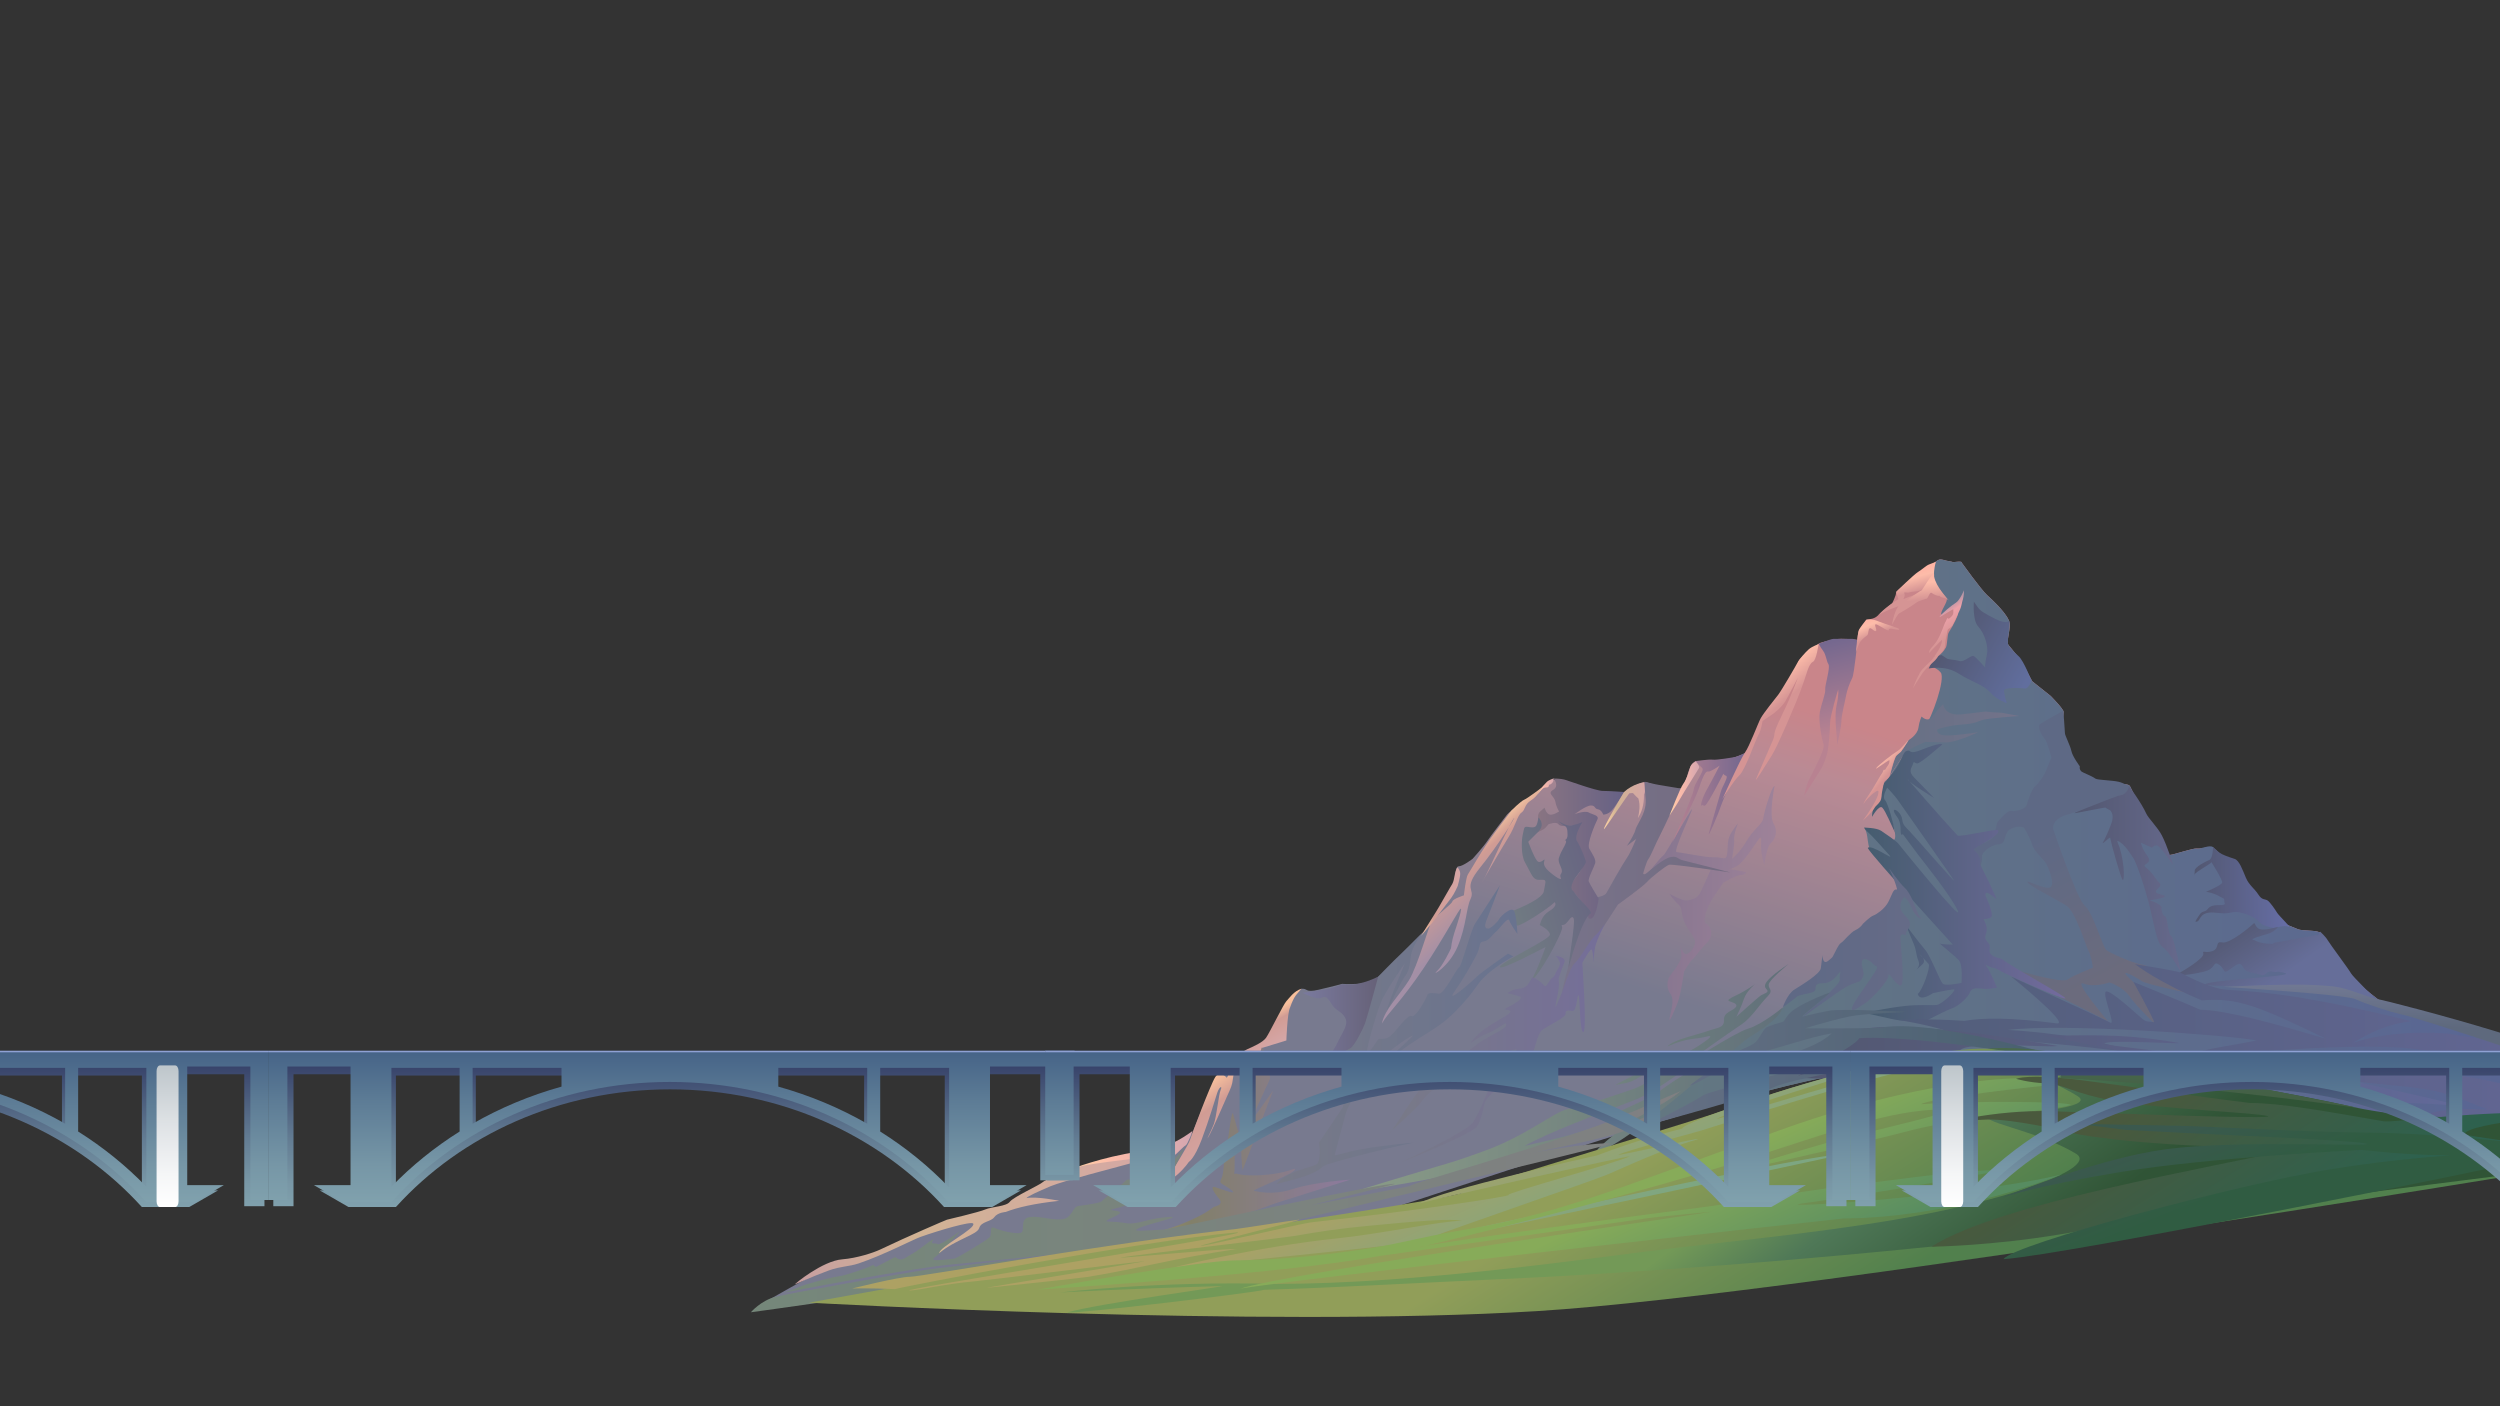 <svg width="1920" height="1080" viewBox="0 0 1920 1080" fill="none" xmlns="http://www.w3.org/2000/svg">
<rect x="0" y="0" width="1920" height="1080" fill="#333333" stroke="none"/>
<g clip-path="url(#clip0_796_12057)">
<path fill-rule="evenodd" clip-rule="evenodd" d="M1543.13 645.234C1543.13 645.234 1543.78 650.442 1548.66 650.763C1553.54 651.091 1555.16 650.436 1553.54 651.091C1551.91 651.741 1547.03 653.367 1544.11 652.718C1541.19 652.068 1541.19 651.419 1541.19 651.419C1541.19 651.419 1543.46 654.023 1544.44 656.299C1545.42 658.575 1540.87 658.253 1544.44 661.179C1548.02 664.11 1549.32 665.737 1549.64 670.944C1549.97 676.152 1549.32 687.866 1550.94 689.493C1552.57 691.119 1555.82 700.557 1556.15 701.856C1556.47 703.161 1577.93 715.846 1575.33 716.823C1572.72 717.8 1556.47 711.943 1553.54 708.035C1550.62 704.132 1549.32 699.574 1548.99 700.873C1548.67 702.171 1551.6 712.914 1555.5 716.168C1559.4 719.421 1575.01 730.485 1574.68 732.44C1574.35 734.394 1576.95 741.228 1577.28 746.758C1577.61 752.293 1575.65 752.293 1571.11 752.615C1566.56 752.942 1561.68 752.942 1561.68 752.942C1561.68 752.942 1583.46 758.478 1588.99 757.822C1594.51 757.173 1606.87 747.407 1608.82 744.809C1610.77 742.206 1613.05 722.68 1606.54 713.57C1600.04 704.46 1570.13 650.436 1566.88 644.906C1563.63 639.371 1552.89 627.007 1550.95 627.985C1548.99 628.962 1538.92 629.939 1538.27 635.796C1537.62 641.653 1539.25 641.004 1535.99 644.257C1532.74 647.51 1528.84 649.464 1527.87 650.763C1526.89 652.062 1524.29 654.017 1524.29 654.017C1524.29 654.017 1529.81 651.413 1534.36 650.763C1538.91 650.114 1543.14 644.906 1543.14 645.234H1543.13Z" fill="#9B9B9B"/>
<path fill-rule="evenodd" clip-rule="evenodd" d="M1506.63 432.186C1506.63 432.186 1521.52 452.893 1526.07 457.031C1530.62 461.174 1543.03 472.765 1543.44 478.98C1543.86 485.19 1540.55 493.057 1542.62 495.543C1544.69 498.03 1552.13 506.725 1554.61 511.692C1557.1 516.658 1560.82 523.288 1560.82 523.288L1574.88 534.47C1574.88 534.47 1585.22 544.824 1584.81 546.896C1584.4 548.968 1582.74 566.774 1587.29 573.398C1591.84 580.022 1589.37 587.889 1591.43 589.132C1593.5 590.375 1602.19 597.413 1606.32 598.242C1610.46 599.071 1613.77 601.557 1622.46 601.971C1631.14 602.386 1634.45 601.971 1635.69 603.629C1636.93 605.286 1650.17 635.512 1654.72 641.313C1659.27 647.108 1662.17 657.047 1666.31 656.633C1670.44 656.218 1684.1 651.252 1687.4 651.666C1690.71 652.081 1697.33 649.594 1699.82 651.666C1702.3 653.738 1709.74 661.191 1715.95 662.02C1722.16 662.848 1722.16 675.682 1725.88 678.997C1729.6 682.312 1735.8 693.902 1739.94 693.074C1744.08 692.245 1749.04 706.328 1751.94 707.979C1754.84 709.636 1761.87 712.537 1765.18 713.78C1768.49 715.023 1780.9 714.195 1782.14 716.681C1783.38 719.167 1806.14 749.807 1809.03 753.122C1811.92 756.437 1828.88 769.685 1830.96 770.928C1833.03 772.171 1955.57 813.331 1962.19 814.988C1968.81 816.646 2065.99 865.617 2065.99 865.617C2065.99 865.617 1929 895.985 1857.84 891.018C1786.69 886.052 1516.96 804.889 1406.1 826.418C1295.23 847.947 1077.21 928.702 1020.96 941.95C964.692 955.198 718.961 989.981 680.901 991.639C642.842 993.296 583.271 1002.41 583.271 1002.41C583.271 1002.41 629.942 975.15 639.041 972.67C644.264 971.241 670.77 963.424 688.257 956.076C701.238 950.621 718.714 942.5 724.005 941.443C727.973 940.651 735.848 940.218 745.949 936.551C767.454 928.733 786.054 918.8 790.554 917.106C791.809 916.636 806.954 906.505 811.769 904.674C832.421 896.844 872.52 888.161 885.267 884.802C900.986 880.665 915.877 869.897 915.877 869.897C915.877 869.897 931.597 829.931 935.219 825.719C936.109 824.686 939.181 824.94 940.109 823.87C940.999 822.843 940.64 821.489 940.622 819.503C941.271 818.786 942.909 818.161 943.545 817.518C945.282 815.755 945.925 814.271 947.316 813.578C950.629 811.921 972.135 800.33 972.135 800.33C972.135 800.33 993.065 762.597 999.519 759.368C1004.68 758.936 1001.88 762.603 1012.64 760.123C1023.39 757.637 1030.88 755.608 1030.88 755.608C1030.88 755.608 1050.99 757.216 1057.29 750.908C1061.43 749.25 1087.96 720.002 1092.93 715.858C1097.89 711.721 1117.75 678.589 1117.75 678.589C1117.75 678.589 1116.92 665.341 1120.22 665.341C1123.53 665.341 1130.98 659.546 1130.98 659.546C1130.98 659.546 1139.26 650.436 1142.56 645.469C1145.87 640.503 1154.98 628.906 1157.45 625.591C1159.94 622.276 1175.66 613.166 1181.45 607.371C1187.24 601.576 1192.21 597.432 1197.17 599.089C1202.13 600.747 1221.17 607.371 1227.78 608.2C1234.4 609.028 1237.71 608.2 1237.71 608.2C1237.71 608.2 1244.33 610.389 1248.46 607.909C1252.6 605.423 1260.88 599.918 1264.18 600.747C1267.49 601.576 1275.77 604.891 1283.22 605.713C1290.67 606.542 1292.32 604.884 1292.32 604.884L1295.62 596.603C1295.62 596.603 1298.1 585.007 1302.24 585.007C1306.38 585.007 1316.31 584.178 1324.58 583.349C1332.85 582.52 1341.96 577.554 1341.96 577.554C1341.96 577.554 1351.89 558.505 1352.71 553.538C1353.54 548.572 1365.96 534.489 1365.96 534.489C1365.96 534.489 1380.85 512.125 1380.85 508.816C1380.85 505.507 1397.39 493.911 1397.39 493.911C1397.39 493.911 1407.32 490.602 1413.94 490.602C1420.56 490.602 1426.35 491.43 1426.35 491.43C1426.35 491.43 1426.97 484.807 1428 483.767C1429.04 482.735 1432.84 477.366 1433.05 476.537C1433.25 475.709 1433.38 475.9 1436.28 475.486C1439.18 475.072 1441.04 473.829 1441.86 473C1442.69 472.171 1453.24 463.271 1453.24 463.271C1453.24 463.271 1456.35 456.993 1456.14 455.336C1455.93 453.678 1468.96 444.018 1470.82 442.775C1472.68 441.531 1479.09 435.736 1480.13 435.94C1481.16 436.145 1487.37 430.145 1489.44 429.731C1491.51 429.316 1494.61 430.77 1496.67 430.974C1498.75 431.178 1499.98 431.803 1499.98 431.803C1499.98 431.803 1507.63 430.56 1506.6 432.217L1506.63 432.186Z" fill="url(#paint0_linear_796_12057)"/>
<path fill-rule="evenodd" clip-rule="evenodd" d="M1506.63 432.186C1506.63 432.186 1521.52 452.893 1526.07 457.031C1530.62 461.174 1543.03 472.765 1543.44 478.98C1543.86 485.19 1540.55 493.057 1542.62 495.543C1544.69 498.03 1552.13 506.725 1554.61 511.692C1557.1 516.658 1560.82 523.288 1560.82 523.288L1574.88 534.47C1574.88 534.47 1585.22 544.824 1584.81 546.896C1584.4 548.968 1582.74 566.774 1587.29 573.398C1591.84 580.022 1589.37 587.889 1591.43 589.132C1593.5 590.375 1602.19 597.413 1606.32 598.242C1610.46 599.071 1613.77 601.557 1622.46 601.971C1631.14 602.386 1634.45 601.971 1635.69 603.629C1636.93 605.286 1650.17 635.512 1654.72 641.313C1659.27 647.108 1662.17 657.047 1666.31 656.633C1670.44 656.218 1684.1 651.252 1687.4 651.666C1690.71 652.081 1697.14 648.555 1699.62 650.627C1702.1 652.699 1709.74 661.191 1715.95 662.02C1722.16 662.848 1722.16 675.682 1725.88 678.997C1729.6 682.312 1735.8 693.902 1739.94 693.074C1744.08 692.245 1749.04 706.328 1751.94 707.979C1754.84 709.636 1761.87 712.537 1765.18 713.78C1768.49 715.023 1780.9 714.195 1782.14 716.681C1783.38 719.167 1806.14 749.807 1809.03 753.122C1811.92 756.437 1828.88 769.685 1830.96 770.928C1833.03 772.171 1957.13 811.513 1963.75 813.164C1970.37 814.815 2087.01 867.949 2087.01 867.949C2087.01 867.949 1929 895.978 1857.85 891.012C1786.69 886.046 1516.96 804.882 1406.1 826.412C1365.37 834.322 1310.19 850.223 1253.88 867.831C1279.59 848.207 1295.65 833.908 1300.52 829.034C1305.39 824.154 1366.93 780.292 1372.77 769.58C1378.6 758.874 1410.05 741.068 1411.02 732.304C1411.99 723.546 1448.72 700.706 1449.69 696.815C1450.08 695.263 1451.59 691.02 1453.94 688.169C1455.76 685.961 1458.8 685.646 1457.7 681.298C1456.66 677.185 1448.71 664.085 1444.74 661.525C1431.12 652.767 1436.58 644.603 1432.1 636.217C1436.96 637.188 1445.39 638.177 1452.21 644.016C1459.01 649.854 1454.47 629.401 1446.69 617.718C1438.9 606.035 1471.97 567.095 1477.81 559.309C1483.64 551.522 1494.34 521.34 1490.45 516.473C1486.56 511.605 1482.45 514.073 1485.36 507.264C1486.61 504.357 1491 503.466 1494.43 497.312C1495.63 495.16 1495.4 487.546 1496.69 485.611C1500.33 480.1 1503.81 472.802 1503.81 471.15C1503.81 470.402 1501.91 471.719 1502.49 469.839L1503.56 466.326C1503.95 463.71 1491.33 472.573 1491 472.115C1489.54 470.081 1496.62 461.626 1494.97 459.467C1490.72 453.889 1486.43 448.675 1485.13 447.821C1486 442.7 1484.43 442.237 1484.43 439.268C1485.05 437.128 1485.68 433.689 1486.73 431.289C1487.85 430.473 1488.85 429.848 1489.47 429.718C1491.54 429.304 1494.64 430.758 1496.71 430.962C1498.78 431.166 1500.01 431.79 1500.01 431.79C1500.01 431.79 1507.67 430.547 1506.63 432.205L1506.63 432.186Z" fill="url(#paint1_linear_796_12057)"/>
<path fill-rule="evenodd" clip-rule="evenodd" d="M1636.56 604.519C1636.56 604.519 1634.47 609.139 1628.76 611.675C1616.34 617.198 1593.63 623.519 1586.26 626.073C1575.5 629.803 1576.74 636.427 1576.74 636.427C1576.74 636.427 1594.95 690.674 1601.15 695.64C1607.36 700.607 1614.89 727.721 1617.79 729.793C1620.69 731.865 1637.15 739.534 1645 740.777C1652.87 742.02 1657.21 750.159 1660.11 751.402C1663 752.645 1685.67 763.753 1685.67 763.753C1685.67 763.753 1648.84 756.097 1645.12 753.61C1641.4 751.124 1631.51 745.391 1632.34 747.877C1633.17 750.363 1649.14 762.727 1650.8 767.699C1652.45 772.672 1658.34 789.773 1658.34 789.773C1658.34 789.773 1640.46 772.666 1635.49 765.213C1630.53 757.76 1619.99 754.495 1619.99 754.495C1619.99 754.495 1608.85 758.688 1600.16 755.379C1591.47 752.064 1619.11 784.485 1619.11 784.485C1619.11 784.485 1583.41 765.825 1576.8 763.76C1570.18 761.688 1524.79 737.74 1524.79 737.74C1524.79 737.74 1581.61 756.437 1587.82 752.293C1594.03 748.149 1607.36 743.269 1607.36 743.269C1607.36 743.269 1606.12 734.159 1604.05 730.436C1601.98 726.706 1594.12 700.205 1587.09 695.653C1580.06 691.094 1560.2 681.162 1557.3 677.846C1554.4 674.531 1569.71 683.227 1574.26 681.57C1578.81 679.912 1573.44 666.25 1570.96 662.521C1568.47 658.791 1562.69 654.653 1560.62 648.444C1558.54 642.234 1554.41 635.604 1554.41 635.604C1554.41 635.604 1550.69 633.532 1544.48 636.433C1538.28 639.334 1541.59 648.03 1534.97 648.444C1528.35 648.858 1521.73 655.068 1522.14 657.969C1522.56 660.869 1520.9 665.836 1520.9 665.836C1520.9 665.836 1520.07 657.554 1516.76 654.653C1513.46 651.753 1512.63 650.924 1512.63 650.924C1512.63 650.924 1529.59 646.78 1531.25 641.814C1532.9 636.847 1533.73 631.875 1533.73 631.875C1533.73 631.875 1541.59 621.936 1544.49 622.765C1547.38 623.593 1555.66 621.521 1556.49 618.213C1557.31 614.898 1560.62 605.379 1563.11 603.722C1565.59 602.064 1570.14 594.611 1570.14 594.611L1575.52 581.778C1575.52 581.778 1572.21 569.353 1570.56 567.701C1568.9 566.044 1563.93 558.177 1566.83 556.105C1569.73 554.033 1578.83 549.067 1578.83 549.067L1584.62 545.751C1584.62 545.751 1585.87 561.486 1585.87 563.143C1585.87 564.801 1590 572.668 1590.83 576.805C1591.66 580.949 1597.31 588.532 1597.31 588.532C1597.31 588.532 1596.62 590.944 1598.69 592.601C1599.79 593.486 1606.04 595.675 1609.25 597.957C1610.93 599.145 1622 599.163 1627.31 600.45C1630.88 601.316 1636.58 604.532 1636.58 604.532L1636.56 604.519Z" fill="url(#paint2_linear_796_12057)"/>
<path fill-rule="evenodd" clip-rule="evenodd" d="M1481.18 513.442C1481.18 513.442 1493.6 510.541 1503.94 517.172C1514.28 523.796 1523.38 525.867 1528.35 531.669C1533.31 537.464 1541.17 539.95 1541.17 539.95C1541.17 539.95 1539.1 533.326 1539.1 530.426C1539.1 527.525 1552.75 528.354 1555.24 528.768C1557.72 529.182 1560.2 522.973 1560.2 522.973C1560.2 522.973 1554.41 507.653 1550.27 503.924C1546.14 500.194 1542 496.885 1542 493.57C1542 490.255 1543.25 476.593 1543.25 476.593C1543.25 476.593 1541.59 479.908 1532.49 475.35C1523.39 470.798 1520.91 469.14 1518.84 466.24C1516.77 463.339 1515.95 462.102 1515.95 462.102C1515.95 462.102 1514.71 476.179 1519.26 481.151C1523.8 486.118 1527.53 496.057 1525.88 503.095C1524.22 510.133 1524.63 512.62 1524.63 512.62C1524.63 512.62 1518.01 505.167 1515.95 503.924C1513.88 502.681 1508.5 508.89 1504.78 507.647C1501.06 506.404 1496.5 506.818 1494.85 505.575C1493.19 504.332 1491.13 503.089 1491.13 503.089L1485.75 504.332L1481.2 513.442H1481.18Z" fill="url(#paint3_linear_796_12057)"/>
<path fill-rule="evenodd" clip-rule="evenodd" d="M1465.05 568.932C1465.05 568.932 1472.5 564.788 1473.32 558.993C1474.15 553.198 1475.81 550.297 1475.81 550.297C1475.81 550.297 1480.35 555.264 1484.08 550.297C1487.8 545.331 1492.35 540.773 1492.35 540.773C1492.35 540.773 1493.18 549.883 1506 548.64C1518.83 547.397 1524.21 546.153 1526.27 546.568C1528.34 546.982 1537.44 547.397 1537.44 547.397L1550.68 549.883C1550.68 549.883 1527.51 551.54 1522.96 552.784C1518.41 554.027 1518 555.684 1506.42 556.507C1494.83 557.336 1487.8 560.236 1487.8 560.236C1487.8 560.236 1486.55 564.374 1494 564.788C1501.45 565.203 1519.24 562.302 1519.24 562.302C1519.24 562.302 1502.69 570.169 1494.83 570.169C1486.97 570.169 1478.7 569.755 1478.7 569.755C1478.7 569.755 1465.87 575.135 1463.39 578.036C1460.91 580.937 1451.39 595.842 1451.39 595.842C1451.39 595.842 1454.7 583.009 1456.36 580.522C1458.01 578.036 1460.49 577.207 1462.15 574.313C1463.81 571.412 1465.04 568.932 1465.04 568.932H1465.05Z" fill="url(#paint4_linear_796_12057)"/>
<path fill-rule="evenodd" clip-rule="evenodd" d="M1426.58 491.498C1426.58 491.498 1424.1 518 1422.44 520.901C1420.78 523.802 1418.31 530.84 1417.89 533.735C1417.48 536.635 1414.17 549.054 1414.17 554.027C1414.17 558.999 1410.45 574.734 1410.86 571.419C1411.28 568.103 1408.38 551.541 1410.45 542.016C1412.52 532.491 1411.69 529.591 1411.69 529.591C1411.69 529.591 1405.49 549.883 1405.49 555.264C1405.49 560.645 1404.24 575.142 1403.41 578.036C1402.59 580.937 1400.93 586.732 1398.87 590.047C1396.79 593.362 1385.62 611.168 1385.62 611.168C1385.62 611.168 1386.87 603.716 1389.76 597.914C1392.65 592.119 1401.76 575.556 1400.52 571.827C1399.27 568.097 1396.38 553.606 1397.62 546.982C1398.87 540.358 1402.17 532.491 1401.76 529.591C1401.34 526.69 1405.89 512.613 1404.24 510.127C1402.59 507.641 1402.59 503.089 1400.11 499.774C1397.63 496.459 1396.8 494.393 1396.8 494.393C1396.8 494.393 1406.31 490.664 1407.97 490.664H1422.86L1426.58 491.492L1426.58 491.498Z" fill="url(#paint5_linear_796_12057)"/>
<path fill-rule="evenodd" clip-rule="evenodd" d="M1362.86 603.716C1362.86 603.716 1358.31 626.074 1362.04 632.289C1365.76 638.499 1363.28 644.708 1359.96 647.609C1356.66 650.51 1355 664.172 1355 664.172C1355 664.172 1352.52 656.719 1352.52 650.504C1352.52 644.288 1352.93 642.222 1351.27 643.88C1349.62 645.537 1340.1 661.271 1334.73 664.586C1329.35 667.901 1328.11 667.487 1328.11 667.487C1328.11 667.487 1338.45 669.145 1340.1 669.559C1341.76 669.973 1340.1 672.045 1336.8 672.045C1333.49 672.045 1323.56 677.84 1323.56 677.84C1323.56 677.84 1315.29 689.437 1312.8 694.403C1310.32 699.37 1307.42 708.066 1310.32 709.309C1313.22 710.552 1316.94 718.005 1311.15 723.8C1305.36 729.595 1302.05 734.982 1299.98 736.633C1297.91 738.291 1293.36 746.158 1293.36 746.158C1293.36 746.158 1290.87 763.964 1288.4 770.173C1285.91 776.383 1281.36 787.151 1282.19 782.184C1283.02 777.218 1286.32 768.101 1283.02 763.549C1279.71 758.997 1280.53 754.439 1281.36 751.538C1282.19 748.638 1291.7 739.528 1291.29 733.318C1290.87 727.108 1290.05 724.622 1290.05 724.622C1290.05 724.622 1292.12 734.147 1295.84 732.489C1299.56 730.832 1302.87 725.037 1301.63 721.722C1300.39 718.406 1294.18 711.368 1292.53 705.159C1290.87 698.949 1292.12 697.292 1288.81 694.391C1285.5 691.49 1282.19 686.524 1282.19 686.524C1282.19 686.524 1293.36 692.733 1296.67 691.49C1299.97 690.247 1303.29 691.076 1306.59 684.038C1309.9 676.999 1314.04 667.475 1314.04 667.475C1314.04 667.475 1304.94 667.475 1297.91 663.745C1290.87 660.016 1284.67 658.779 1283.02 659.193C1281.36 659.608 1266.47 669.961 1266.47 669.961C1266.47 669.961 1273.06 660.727 1278.04 656.367C1279.29 655.266 1298.55 621.577 1299.47 621.33C1300.6 621.021 1284.72 654.041 1287.56 654.394C1296.2 655.47 1310.41 658.68 1315.7 658.364C1322.73 657.95 1325.63 661.679 1326.45 655.878C1327.28 650.083 1326.04 645.11 1329.76 639.315C1333.48 633.52 1334.73 632.277 1334.73 632.277C1334.73 632.277 1331.42 640.558 1331.83 644.696C1332.24 648.84 1330.17 659.601 1330.17 659.601C1330.17 659.601 1336.38 654.635 1341.34 645.939C1346.3 637.243 1353.75 632.691 1354.17 628.548C1354.58 624.404 1360.79 603.289 1362.85 603.703L1362.86 603.716Z" fill="url(#paint6_linear_796_12057)"/>
<path fill-rule="evenodd" clip-rule="evenodd" d="M1342.59 577.214C1342.59 577.214 1326.46 605.373 1322.74 616.141C1319.02 626.908 1311.57 643.886 1312.4 640.156C1313.23 636.427 1320.26 612.826 1321.5 608.274C1322.74 603.715 1327.7 596.677 1325.63 595.848C1323.56 595.02 1323.56 594.191 1323.56 594.191C1323.56 594.191 1311.56 617.792 1309.5 618.621C1307.43 619.45 1308.67 617.378 1307.02 618.621C1305.36 619.864 1307.43 612.411 1310.74 606.61C1314.05 600.815 1320.67 587.975 1320.67 587.975C1320.67 587.975 1313.63 592.942 1311.98 592.527C1310.32 592.113 1308.67 593.77 1304.94 604.946C1301.22 616.128 1284.26 647.182 1284.26 647.182C1284.26 647.182 1300.39 610.741 1300.81 606.189C1301.22 601.631 1309.08 592.107 1307.43 590.041C1305.77 587.969 1301.22 584.66 1301.22 584.66C1301.22 584.66 1312.39 583.003 1315.29 583.417C1318.18 583.831 1330.59 581.759 1332.66 581.345C1334.73 580.931 1342.59 577.207 1342.59 577.207L1342.59 577.214Z" fill="url(#paint7_linear_796_12057)"/>
<path fill-rule="evenodd" clip-rule="evenodd" d="M1291.72 605.781C1291.72 605.781 1277.65 636.421 1274.75 641.808C1271.85 647.188 1267.72 657.542 1266.06 659.614C1264.41 661.686 1261.93 670.796 1261.93 670.796C1261.93 670.796 1262.34 672.453 1264.83 670.381C1267.31 668.31 1277.97 658.989 1283.35 658.16C1288.72 657.332 1287.57 659.614 1292.95 660.857C1298.33 662.1 1329.09 670.091 1329.09 670.091C1329.09 670.091 1284.27 663.337 1281.78 664.166C1279.3 664.994 1268.13 673.69 1264.82 677.414C1261.51 681.143 1242.48 694.805 1242.48 694.805C1242.48 694.805 1226.35 720.064 1223.45 723.379C1220.56 726.694 1214.77 734.976 1212.7 737.87C1210.63 740.771 1205.66 750.289 1203.18 754.847C1200.71 759.399 1199.88 764.786 1199.88 761.886C1199.88 758.985 1204.01 743.405 1207.32 732.23C1210.63 721.047 1213.94 708.053 1217.25 703.915C1220.56 699.772 1216.84 696.877 1213.95 693.562C1211.05 690.247 1201.95 679.071 1203.61 679.894C1205.26 680.722 1217.67 688.175 1221.81 689.004C1225.95 689.833 1232.57 688.175 1233.81 685.689C1235.05 683.203 1246.63 662.916 1249.53 658.773C1252.42 654.629 1256.56 644.282 1256.56 644.282L1249.45 649.638C1249.45 649.638 1253.66 643.453 1255.32 639.309C1256.98 635.165 1254.91 638.48 1259.87 629.37C1264.83 620.26 1264 615.293 1263.59 610.735C1263.18 606.183 1263.18 600.382 1263.18 600.382C1263.18 600.382 1271.45 602.454 1274.35 602.868C1277.25 603.283 1291.72 605.769 1291.72 605.769L1291.72 605.781Z" fill="url(#paint8_linear_796_12057)"/>
<path fill-rule="evenodd" clip-rule="evenodd" d="M1247.45 608.268C1247.45 608.268 1240.42 619.864 1237.52 622.759C1234.63 625.659 1231.32 625.659 1231.32 625.659C1231.32 625.659 1230.07 621.936 1227.18 621.522C1224.29 621.107 1225.52 618.621 1221.8 618.621C1218.08 618.621 1209.39 625.245 1209.39 625.245C1209.39 625.245 1217.25 622.344 1220.15 624.002C1223.04 625.659 1228.42 626.074 1226.77 629.382C1225.11 632.697 1218.49 648.017 1220.56 651.74C1222.62 655.47 1225.94 660.022 1225.11 662.923C1224.28 665.823 1219.32 674.933 1220.15 676.999C1220.97 679.071 1227.77 690.185 1227.77 690.185C1227.77 690.185 1225.32 709.173 1219.94 705.029C1219.12 693.482 1204.01 680.722 1204.01 680.722C1204.01 680.722 1213.94 671.198 1215.18 665.403C1216.42 659.608 1215.18 657.121 1213.53 654.635C1211.87 652.149 1207.73 633.928 1207.73 633.928C1207.73 633.928 1198.63 635.586 1196.98 633.099C1195.32 630.613 1189.12 633.099 1189.12 633.099C1189.12 633.099 1188.29 634.343 1186.64 636C1184.99 637.658 1178.37 640.144 1178.37 640.144C1178.37 640.144 1182.5 635.178 1182.09 632.277C1181.67 629.376 1180.02 625.653 1182.92 623.167C1185.81 620.68 1186.23 620.266 1186.23 620.266C1186.23 620.266 1187.47 625.232 1190.36 625.647C1193.26 626.061 1197.4 623.161 1197.4 623.161C1197.4 623.161 1195.33 620.26 1194.51 615.708C1193.68 611.156 1187.89 609.498 1192.85 606.598C1197.81 603.697 1193.26 597.902 1193.26 597.902C1193.26 597.902 1198.64 597.902 1201.54 598.731C1204.44 599.559 1225.95 607.426 1230.91 607.426C1235.88 607.426 1247.46 608.255 1247.46 608.255L1247.45 608.268Z" fill="url(#paint9_linear_796_12057)"/>
<path fill-rule="evenodd" clip-rule="evenodd" d="M1465.05 598.328C1465.05 598.328 1488.97 626.135 1503.37 641.634C1504.78 643.15 1533.11 636.272 1534.36 637.59C1537.95 641.381 1514.3 651.505 1515.74 652.687C1522.77 658.482 1520.49 663.343 1520.49 663.343C1520.49 663.343 1534.96 691.917 1532.9 690.259C1530.83 688.602 1525.45 684.05 1525.03 686.116C1524.62 688.187 1525.03 688.187 1525.03 688.187C1525.03 688.187 1531.66 702.678 1529.17 704.336C1526.69 705.993 1523.38 705.993 1523.38 705.993C1523.38 705.993 1527.1 711.789 1525.45 716.347C1523.79 720.905 1525.05 721.604 1527.53 724.913C1530.01 728.228 1522.93 733.182 1537.13 736.404C1548.59 744.785 1588.94 766.351 1586.06 766.833C1583.18 767.316 1541.1 748.749 1532.48 743.671C1526.69 742.843 1523.38 739.119 1525.86 742.428C1528.34 745.743 1533.73 758.577 1533.73 758.577C1533.73 758.577 1527.11 759.82 1523.38 759.405C1519.66 758.991 1514.29 758.162 1513.04 761.892C1511.8 765.621 1504.36 772.659 1499.39 774.317C1494.43 775.975 1480.19 783.532 1480.19 783.532C1480.19 783.532 1464.36 784.361 1458.16 783.532C1451.95 782.704 1432.83 777.941 1432.28 777.941C1431.95 777.941 1447.79 774.237 1463.67 772.511C1473.65 771.423 1485.63 772.152 1487.4 771.831C1491.96 771.002 1503.94 759.405 1500.22 759.82C1496.5 760.234 1484.5 762.72 1484.5 762.72C1484.5 762.72 1474.5 769.951 1472.85 763.327C1476.52 760.574 1482.85 742.428 1481.2 740.362C1479.54 738.29 1474.16 732.91 1474.16 732.91C1474.16 732.91 1479.95 737.054 1476.65 740.362C1473.33 743.671 1470.44 745.743 1470.44 745.743C1470.44 745.743 1475.4 742.843 1473.33 737.876C1471.26 732.904 1472.09 730.423 1469.61 724.622C1467.13 718.827 1463.82 710.546 1463.82 710.546C1463.82 710.546 1473.33 723.385 1478.3 729.18C1483.26 734.975 1489.88 754.025 1492.36 755.682C1494.84 757.34 1506.42 754.853 1506.42 754.853C1506.42 754.853 1507.67 741.185 1504.35 737.462C1501.04 733.738 1488.22 723.799 1489.87 724.628C1491.53 725.457 1499.8 725.457 1499.8 725.457C1499.8 725.457 1437.96 657.907 1434.43 651.289C1436.64 647.764 1455.32 661.605 1451.19 656.948C1445.26 650.25 1437.88 642.104 1435.68 640.15C1431.96 636.835 1431.55 635.592 1431.55 635.592C1431.55 635.592 1441.06 635.592 1444.78 638.078C1448.5 640.564 1456.37 645.945 1458.02 648.017C1459.68 650.089 1508.49 710.545 1503.53 699.363C1498.57 688.181 1475.81 660.022 1473.33 656.713C1470.85 653.398 1461.33 640.564 1461.33 640.564C1461.33 640.564 1459.67 643.051 1459.67 637.664C1459.67 632.277 1458.43 629.382 1457.19 627.725C1449.59 617.588 1460.13 622.35 1460.91 629.382C1461.32 633.112 1462.57 634.349 1466.29 638.078C1470.01 641.808 1501.87 678.657 1500.62 676.177C1499.38 673.69 1461.74 620.686 1458.43 615.72C1455.12 610.754 1449.33 604.952 1449.33 604.952C1449.33 604.952 1445.2 611.991 1447.67 614.477C1450.16 616.963 1454.71 634.769 1454.71 636.421C1454.71 638.072 1456.37 641.387 1454.71 638.078C1453.05 634.763 1448.09 622.758 1445.61 620.272C1443.12 617.786 1437.75 627.31 1437.75 627.31C1437.75 627.31 1437.33 623.167 1440.23 617.786C1443.12 612.405 1445.61 602.466 1447.68 600.394C1449.75 598.322 1446.02 602.466 1453.47 593.77C1460.92 585.074 1460.9 577.411 1464.62 576.583C1468.35 575.754 1465.35 580.102 1476.52 575.544C1487.69 570.985 1493.18 570.583 1491.12 572.235C1489.05 573.892 1474.98 586.311 1472.5 586.311C1470.01 586.311 1470.01 583.825 1469.19 586.726C1468.36 589.626 1465.05 592.107 1470.01 597.079C1474.98 602.045 1485.32 612.813 1485.32 612.813C1485.32 612.813 1465.46 600.802 1465.05 598.322V598.328Z" fill="url(#paint10_linear_796_12057)"/>
<path fill-rule="evenodd" clip-rule="evenodd" d="M1635.08 603.715C1635.08 603.715 1633.9 609.857 1628.93 610.686C1627.57 610.915 1626.14 611.335 1624.82 611.886C1623.93 612.25 1619.76 613.642 1614 615.998C1607.2 618.782 1593.52 623.896 1593.01 624.521C1592.63 624.991 1617.29 619.765 1617.19 620.247C1617.1 620.73 1620.8 622.257 1621.08 622.727C1622.73 625.628 1622.68 626.488 1622.26 629.803C1621.91 632.611 1616.34 645.135 1614.84 647.436C1615.2 648.054 1620.43 642.494 1620.61 643.465C1621.52 648.555 1628.47 673.047 1630.01 675.558C1631.49 677.964 1632.11 664.877 1627.83 650.751C1627.54 649.78 1625.36 645.457 1626.37 645.822C1631.5 647.689 1636.75 656.571 1638.52 659.224C1641 662.953 1647.91 683.215 1651.64 698.949C1655.36 714.683 1656.6 724.622 1661.15 727.523C1665.7 730.423 1674.81 746.294 1674.81 746.294C1674.81 746.294 1670.66 726.286 1669.01 721.728C1667.36 717.176 1666.94 720.485 1665.71 715.104C1664.46 709.723 1664.46 704.336 1662.4 703.507C1660.33 702.678 1659.91 697.298 1659.91 697.298C1659.91 697.298 1661.16 696.469 1657.02 693.983C1652.89 691.496 1648.75 691.496 1652.89 691.082C1657.02 690.668 1664.88 689.01 1661.98 687.767C1659.09 686.524 1655.36 686.524 1655.78 684.452C1656.19 682.38 1661.16 680.729 1658.26 677.828C1655.36 674.927 1654.96 673.27 1651.64 669.546C1648.34 665.817 1645.44 665.403 1647.92 663.751C1650.41 662.094 1652.06 660.851 1648.75 656.713C1645.44 652.569 1644.2 647.188 1644.2 647.188C1644.2 647.188 1650.74 650.089 1652.47 650.918C1653.25 651.289 1654.54 648.32 1657.03 649.539C1660.06 651.029 1668.72 664.153 1668.88 664.153C1669.03 664.153 1664.36 649.384 1660.32 641.604C1657 635.202 1650.01 628.572 1648.33 624.83C1644.61 616.549 1635.09 603.709 1635.09 603.709L1635.08 603.715Z" fill="url(#paint11_linear_796_12057)"/>
<path fill-rule="evenodd" clip-rule="evenodd" d="M1698.37 662.1C1698.37 662.1 1707.05 675.762 1706.65 677.834C1706.23 679.906 1694.23 684.872 1694.23 684.872C1694.23 684.872 1700.03 685.701 1704.16 688.188C1708.3 690.674 1708.3 689.431 1708.3 691.911C1708.3 694.391 1709.54 693.983 1707.88 694.811C1706.23 695.64 1698.78 693.983 1695.88 697.712C1692.99 701.435 1691.72 698.541 1688.83 703.093C1685.94 707.645 1685.13 708.474 1687.61 707.645C1690.1 706.816 1689.27 699.363 1702.09 701.021C1714.92 702.679 1712.85 698.949 1721.53 701.021C1730.22 703.093 1733.94 706.816 1736.01 708.888C1738.08 710.96 1743.86 712.203 1745.52 712.618C1747.18 713.032 1754.21 710.131 1757.52 711.789C1760.83 713.446 1750.07 703.093 1748.83 701.021C1747.59 698.949 1743.46 692.74 1741.39 691.496C1739.32 690.253 1737.26 691.496 1734.36 686.944C1731.46 682.386 1727.32 679.906 1724.84 674.105C1722.37 668.31 1719.88 660.851 1716.16 659.614C1712.44 658.371 1706.65 656.713 1703.75 654.233C1700.85 651.747 1699.61 650.504 1699.61 650.504C1699.61 650.504 1699.61 659.199 1696.72 660.443C1693.83 661.686 1685.55 665.823 1685.55 668.724C1685.55 671.625 1685.13 673.69 1685.55 671.625C1685.96 669.553 1698.38 663.343 1698.38 662.1H1698.37Z" fill="url(#paint12_linear_796_12057)"/>
<path fill-rule="evenodd" clip-rule="evenodd" d="M1779.04 718.004C1779.04 718.004 1751.73 723.385 1748.01 723.8C1744.29 724.214 1748.43 725.457 1740.56 724.628C1732.71 723.8 1732.7 722.142 1730.22 721.728C1727.74 721.313 1737.26 718.413 1741.81 717.176C1746.36 715.933 1749.67 711.795 1749.67 711.795C1749.67 711.795 1737.67 715.524 1734.36 713.038C1731.06 710.552 1732.29 707.657 1730.23 709.723C1728.16 711.795 1712.44 725.043 1706.65 723.8C1700.85 722.557 1704.99 728.358 1699.2 730.424C1693.4 732.495 1691.33 729.18 1692.16 732.495C1692.99 735.811 1677 745.657 1672.04 748.143C1667.07 750.629 1689.27 747.821 1695.47 745.335C1701.68 742.849 1699.7 737.474 1704.66 741.204C1709.63 744.933 1706.64 749.065 1713.67 743.678C1720.71 738.297 1720.81 739.973 1723.29 743.702C1725.78 747.432 1731.46 746.993 1736.01 748.65C1740.56 750.308 1740.15 744.921 1745.11 746.164C1750.08 747.407 1746.77 744.921 1755.04 747.407C1763.32 749.893 1694.78 752.602 1693.32 756.128C1697.04 758.614 1775.31 756.103 1781.1 757.76C1786.89 759.418 1787.51 762.535 1793.72 762.535C1799.92 762.535 1807.17 763.988 1810.89 766.06C1814.61 768.132 1825.37 768.114 1825.37 768.114C1825.37 768.114 1806.75 749.893 1805.51 747.413C1804.28 744.933 1789.38 725.049 1787.72 722.154C1786.07 719.254 1781.93 715.531 1781.93 715.531C1781.93 715.531 1779.44 720.089 1779.03 718.017L1779.04 718.004Z" fill="url(#paint13_linear_796_12057)"/>
<path fill-rule="evenodd" clip-rule="evenodd" d="M1462.52 688.843C1462.52 688.843 1455.2 695.733 1463.38 703.489C1471.56 711.244 1462.52 714.689 1463.81 717.275C1465.11 719.86 1459.51 715.122 1459.51 719.86C1459.51 724.597 1462.19 747.741 1460.9 755.064C1459.61 762.387 1449.61 744.846 1450.47 748.724C1451.33 752.602 1436.81 767.607 1433.36 769.759C1429.92 771.911 1419.77 780.05 1422.79 772.728C1425.8 765.405 1444.01 743.121 1441.44 742.261C1438.85 741.402 1438.43 739.676 1435.84 737.95C1433.26 736.225 1429.39 735.365 1429.82 740.103C1430.25 744.84 1432.4 747.425 1430.25 751.303C1428.1 755.181 1425.95 753.456 1418.2 757.766C1410.46 762.077 1382.14 783.471 1384.3 780.891C1386.45 778.306 1413.9 756.48 1413.04 752.169C1412.18 747.865 1414.76 745.279 1413.04 746.572C1411.31 747.865 1407.87 755.187 1399.7 755.187C1391.53 755.187 1396.26 759.925 1392.81 761.651C1389.37 763.376 1381.62 763.803 1379.9 765.528C1378.18 767.254 1369.14 773.711 1369.14 773.711C1369.14 773.711 1372.58 763.376 1378.18 759.925C1383.77 756.48 1397.97 747.865 1398.4 743.554C1398.83 739.243 1399.69 733.646 1399.69 733.646C1399.69 733.646 1399.69 741.402 1404 737.95C1408.3 734.505 1407.01 735.365 1408.3 733.213C1409.59 731.061 1411.74 725.457 1413.89 724.164C1416.04 722.872 1421.21 715.982 1425.08 714.256C1428.96 712.531 1430.67 709.519 1430.67 709.519C1430.67 709.519 1436.27 703.922 1438.85 703.056C1441.44 702.196 1446.6 698.318 1449.18 694.44C1451.77 690.562 1453.05 685.392 1454.78 683.673C1456.49 681.947 1457.79 685.398 1456.07 679.795C1454.34 674.197 1450.91 666.875 1450.91 666.875C1450.91 666.875 1458.23 677.642 1462.95 681.953C1467.69 686.264 1471.13 697.465 1472.85 701.336C1474.57 705.214 1477.15 706.074 1474.57 705.214C1471.99 704.355 1469.41 700.477 1467.25 695.306C1465.1 690.136 1462.08 688.843 1462.52 688.843H1462.52Z" fill="url(#paint14_linear_796_12057)"/>
<path fill-rule="evenodd" clip-rule="evenodd" d="M2172.44 861.919C2173.7 846.939 2070.58 844.422 2030.39 837.73C1933.72 791.103 1924.99 802.656 1882.87 794.232C1878.79 793.416 1839.34 790.113 1807.58 800.708C1834.64 783.638 1854.27 784.875 1851.01 784.064C1750.45 759.103 1719.53 761.614 1707.09 759.74C1694.25 757.81 1676.91 748.168 1674.34 746.881C1671.77 745.595 1639.66 740.455 1639.66 740.455C1639.66 740.455 1657.07 754.192 1691.11 768.33C1718.17 765.974 1734.05 772.449 1786.41 797.757C1747.88 786.526 1711.12 775.981 1689.73 775.43C1673.68 768.361 1638.43 754.093 1638.43 754.093C1638.43 754.093 1654.55 783.124 1654.29 785.079C1650.15 784.176 1649 785.66 1644.51 781.801C1640.02 777.948 1619.76 759.096 1617.19 761.663C1614.62 764.23 1625.14 787.936 1620.65 785.363C1616.16 782.79 1544.64 750.066 1544.64 750.066C1544.64 750.066 1589.2 786 1580.03 786C1544.7 781.498 1523.91 781.454 1508.49 784.027C1480.92 782.011 1457.44 783.285 1457.44 783.285C1457.44 783.285 1485.87 787.386 1507.03 795.76C1514.1 796.193 1604.15 802.99 1641.17 809.162C1604.47 794.752 1553.06 791.597 1542.07 791.004C1585.72 785.654 1710.94 794.931 1733 799.025C1713.61 803.435 1679.52 806.682 1675.99 814.178C1691.85 811.092 1819.95 797.751 1864.07 807.171C1818.18 804.227 1768.39 824.581 1775.61 825.923C1807.89 831.91 1852.42 833.914 1866.42 837.247C1876.74 838.818 1891.83 844.41 1909.33 851.64C1915.3 854.107 1873.99 846.117 1852.63 861.381C1885.44 856.798 1935.02 853.074 1940.55 855.431C1961.26 864.263 1986.77 884.345 2006.81 890.746C2050.95 904.835 2029.37 873.676 2029.37 873.676C2030.18 866.693 1920.93 819.367 1835.25 822.472C1863.29 813.436 1940.96 808.173 1944.08 811.29C1944.08 811.29 2013.49 844.249 2030.78 862.58C2064.82 871.579 2194.27 859.568 2172.47 861.906L2172.44 861.919Z" fill="url(#paint15_linear_796_12057)"/>
<path fill-rule="evenodd" clip-rule="evenodd" d="M1864.42 872.235C1861.95 870.788 1825.74 857.119 1786.54 848.838C1778.33 847.106 1738.15 842.498 1703.45 848.38C1725.8 833.079 1760.73 838.973 1750.51 837.198C1729.65 833.58 1700.11 830.296 1669.43 824.29C1658 822.051 1535.96 805.322 1505.38 806.497C1512.54 799.254 1571.56 804.796 1580.46 803.311C1445.06 779.129 1421.64 792.414 1421.64 792.414C1421.64 792.414 1427.18 798.197 1422.68 797.553C1420.73 801.073 1383.43 824.934 1378.15 827.562C1374.94 827.562 1595.34 836.883 1610.75 838.169C1626.16 839.455 1734.7 863.879 1759.75 870.955C1784.79 878.024 1825.89 892.812 1891.4 895.385C1956.9 897.958 2025.13 913.036 2017.43 912.393C2014.25 912.127 1938.78 881.432 1906.02 872.093C1859.38 858.808 1768.67 840.791 1889.23 849.19C1866.77 843.358 1810.79 830.617 1748.77 818.155C1740.65 816.522 1789.59 814.76 1781.32 813.151C1778.44 812.595 1691.32 811.778 1688.44 811.228C1681.14 809.83 1623.58 803.367 1616.29 802.019C1611.83 797.56 1682.72 802.569 1672.7 800.831C1624.94 792.55 1596.83 795.933 1569.37 795.185C1569.37 795.185 1795.13 839.592 1821.42 852.289C1830.55 854.862 1868.11 872.241 1864.43 872.241L1864.42 872.235Z" fill="url(#paint16_linear_796_12057)"/>
<path fill-rule="evenodd" clip-rule="evenodd" d="M2005.23 827.785C1989.68 809.428 1846.44 771.546 1821.39 766.172C1796.35 757.816 1799.56 757.816 1778.36 756.53C1757.17 755.243 1707.45 757.896 1707.45 757.896C1707.45 757.896 1800.85 763.599 1809.19 767.458C1817.54 771.317 1835.52 777.1 1843.87 779.03C1845.03 778.906 1858.5 782.945 1877.02 788.839C1895.58 794.746 1919.22 802.514 1940.63 809.799C1947.05 811.989 1916.4 814.246 1906.99 825.428C1947.57 817.19 1970.79 817.345 1975.22 818.953C1985.2 822.571 2001.54 825.997 2005.22 827.779L2005.23 827.785Z" fill="url(#paint17_linear_796_12057)"/>
<path fill-rule="evenodd" clip-rule="evenodd" d="M1173.69 646.49C1173.69 646.49 1177.86 657.95 1180.46 661.073C1183.06 664.197 1186.7 658.47 1186.18 660.554C1185.66 662.638 1185.14 664.197 1187.74 667.326C1190.34 670.449 1200.22 677.741 1198.67 674.098C1197.1 670.456 1201.27 671.495 1198.67 665.761C1196.06 660.034 1197.1 659.509 1198.15 656.385C1199.19 653.262 1204.39 645.97 1202.31 645.451C1200.22 644.931 1203.87 645.97 1203.87 641.282C1203.87 636.594 1203.35 635.035 1201.27 633.99C1199.19 632.945 1196.58 630.341 1196.58 630.341C1196.58 630.341 1201.79 633.99 1205.43 633.99C1209.07 633.99 1215.31 631.386 1215.31 631.386C1215.31 631.386 1208.55 641.801 1211.15 645.97C1213.76 650.139 1217.92 660.034 1217.92 662.119C1217.92 664.203 1209.07 674.618 1208.03 677.222C1206.99 679.826 1205.84 682.949 1208.45 684.514C1212.41 691.391 1222.82 698.924 1221.78 701.528C1214.75 704.843 1204.73 743.071 1204.72 743.016C1204.2 740.932 1210.11 708.474 1208.56 705.344C1206.99 702.221 1204.92 707.428 1202.31 709.513C1199.71 711.597 1198.67 708.993 1199.71 712.117C1200.75 715.24 1181.62 750.809 1175.85 752.868C1179.97 747.098 1186.98 727.306 1186.98 727.306C1186.98 727.306 1151.43 746.207 1151.95 742.564C1152.47 738.915 1190.35 721.493 1190.35 717.85C1190.35 714.207 1182.44 710.403 1182.44 710.403C1183.48 708.839 1183.37 703.866 1189.86 699.685C1189.86 699.685 1196.59 695.974 1193.99 692.851C1189.86 697.211 1168.25 711.337 1165.13 710.818C1162.01 710.298 1159.36 700.508 1159.36 700.508C1159.36 700.508 1184.62 691.286 1185.66 684.514C1186.7 677.741 1188.26 675.657 1184.62 675.657C1180.98 675.657 1178.9 676.696 1175.78 670.969C1172.65 665.242 1174.21 667.846 1171.09 662.112C1167.97 656.385 1168.49 644.925 1169.53 640.756C1170.57 636.588 1170.05 634.51 1173.17 635.029C1179.82 636.136 1180.23 635.357 1181.5 627.737C1181.5 627.737 1187.22 632.945 1181.5 638.672C1175.78 644.399 1173.69 646.483 1173.69 646.483V646.49Z" fill="url(#paint18_linear_796_12057)"/>
<path fill-rule="evenodd" clip-rule="evenodd" d="M1165.37 717.324C1165.37 717.324 1164.85 703.26 1162.76 699.617C1160.68 695.968 1152.35 703.786 1151.32 705.864C1150.28 707.948 1145.07 713.156 1142.99 713.156C1140.91 713.156 1139.35 712.11 1141.95 705.864C1144.55 699.617 1151.94 679.888 1151.94 679.888C1151.94 679.888 1136.63 703.433 1132.98 709.16C1129.34 714.887 1122.7 741.797 1120.61 742.843C1118.53 743.882 1109.17 763.673 1105 763.154C1100.84 762.634 1096.68 762.108 1096.16 764.193C1095.64 766.277 1087.31 781.9 1084.19 780.341C1081.07 778.776 1072.74 791.276 1068.06 795.444C1063.38 799.613 1059.74 796.484 1058.18 798.568C1056.62 800.652 1052.98 806.899 1050.37 808.463C1047.77 810.028 1056.62 779.815 1060.26 770.439C1063.9 761.063 1078.99 739.713 1078.99 739.713C1078.99 739.713 1070.66 759.505 1068.06 766.796C1065.46 774.088 1064.42 776.692 1065.98 774.608C1067.54 772.524 1074.82 755.336 1079.51 749.089C1084.19 742.837 1082.11 735.025 1085.23 728.253C1088.35 721.48 1091.88 717.275 1091.88 717.275C1091.88 717.275 1073.78 734.506 1070.66 737.629C1067.54 740.752 1058.69 749.609 1056.09 752.732C1053.49 755.856 1054.01 763.667 1052.45 766.277C1050.89 768.881 1046.21 794.399 1040.48 799.087C1034.76 803.775 1031.64 810.028 1031.64 810.028C1032.16 814.197 1032.68 818.359 1033.19 822.528C1033.19 822.528 1032.68 848.046 1031.11 850.65C1029.55 853.254 1012.97 877.554 1012.97 877.554C1012.97 877.554 1014.87 887.221 1012.08 893.208C1010.56 896.467 988.491 898.52 980.09 909.529C986.018 907.328 1007.76 903.982 1016.05 895.855C1019.32 892.657 1085.98 876.923 1086.98 877.461C1087.14 877.245 1064.58 879.391 1046.56 882.409C1034.82 884.376 1024.72 888.13 1025.05 886.973C1028.02 876.366 1033.63 853.569 1034.76 851.689C1041 841.274 1037.88 829.294 1045.69 823.567C1053.49 817.84 1059.74 813.152 1069.1 805.86C1078.47 798.568 1087.83 792.841 1084.19 796.484C1080.55 800.133 1063.9 815.236 1061.82 817.314C1059.73 819.398 1074.3 807.418 1088.87 798.042C1103.44 788.666 1110.2 785.543 1123.22 770.959C1136.23 756.375 1133.63 755.856 1142.47 748.044C1151.32 740.233 1162.25 734.506 1162.25 734.506L1158.09 732.421C1158.09 732.421 1137.79 746.486 1134.15 750.128C1130.51 753.777 1109.7 772.004 1116.98 761.589C1124.27 751.174 1129.46 741.797 1133.63 733.986C1137.79 726.175 1135.2 723.571 1139.36 723.045C1143.52 722.526 1145.6 718.357 1148.72 715.753C1151.84 713.149 1158.09 703.773 1159.13 706.897C1160.17 710.02 1165.37 717.312 1165.37 717.312L1165.37 717.324Z" fill="url(#paint19_linear_796_12057)"/>
<path fill-rule="evenodd" clip-rule="evenodd" d="M1030.6 755.868C1030.6 755.868 1041.01 756.907 1045.69 754.823C1050.92 753.753 1058.45 750.097 1058.45 750.097C1058.45 750.097 1049.85 781.906 1048.3 786.074C1046.73 790.243 1040.49 802.742 1037.37 804.827C1034.25 806.911 1032.16 806.392 1032.16 810.034C1032.16 813.677 1032.68 839.721 1032.68 839.721C1032.68 839.721 1030.6 806.911 1025.4 810.554C1020.19 814.197 1010.31 818.885 1010.31 818.885C1010.31 818.885 1021.76 812.112 1026.44 802.217C1031.12 792.321 1035.8 787.113 1033.2 781.906C1030.6 776.698 1026.44 776.698 1023.32 772.01C1020.19 767.322 1018.63 764.199 1014.99 766.283C1011.35 768.367 1000.48 762.473 1000.48 762.473C1000.48 762.473 1010.3 761.075 1017.07 760.036C1023.83 758.997 1030.6 755.868 1030.6 755.868H1030.6Z" fill="url(#paint20_linear_796_12057)"/>
<path fill-rule="evenodd" clip-rule="evenodd" d="M999.518 759.35C995.537 764.298 994.14 764.193 990.703 773.983C988.62 778.152 987.94 799.093 987.94 799.093L969.211 804.821C969.211 804.821 970.768 810.548 968.166 814.197C965.563 817.846 963.48 820.969 961.923 826.177C960.359 831.384 959.839 838.157 959.839 833.469C959.839 828.781 959.32 825.138 956.718 821.489C954.115 817.84 953.077 816.801 950.994 816.281C948.911 815.762 943.193 817.32 943.193 817.32C943.193 817.32 953.077 807.944 957.762 805.86C962.448 803.775 969.73 800.652 972.332 797.003C974.935 793.36 985.857 770.959 987.94 768.881C990.024 766.796 993.504 761.174 999.524 759.344L999.518 759.35Z" fill="url(#paint21_linear_796_12057)"/>
<path fill-rule="evenodd" clip-rule="evenodd" d="M942.148 827.741C942.148 827.741 936.943 821.489 933.302 827.222C929.662 832.949 915.092 871.493 914.053 875.136C913.009 878.778 900.522 899.095 898.439 901.699C896.362 904.303 890.638 910.03 890.638 910.03C890.638 910.03 898.965 906.907 904.689 901.699C910.413 896.492 913.015 892.323 913.015 892.323C913.015 892.323 917.175 890.239 922.899 875.136C928.623 860.032 933.309 843.884 934.866 839.196C936.43 834.508 939.027 833.431 937.469 837.074C935.911 840.723 934.347 857.422 932.27 863.156C930.187 868.883 925.508 877.22 928.11 873.051C930.712 868.883 940.077 847.007 942.68 841.28C945.282 835.553 946.321 833.469 946.84 828.78C947.359 824.092 948.923 821.489 945.282 819.924C941.641 818.359 941.116 819.404 941.116 819.404C941.116 819.404 945.282 824.092 942.154 827.741H942.148Z" fill="url(#paint22_linear_796_12057)"/>
<path fill-rule="evenodd" clip-rule="evenodd" d="M1160.69 622.53C1160.69 622.53 1158.08 626.179 1148.2 639.198C1138.32 652.217 1128.95 669.404 1127.39 671.488C1125.83 673.573 1124.27 687.637 1124.27 687.637C1124.27 687.637 1115.94 690.241 1115.42 692.325C1114.9 694.409 1101.89 704.305 1099.81 706.909C1097.73 709.513 1088.88 741.804 1082.12 752.744C1075.36 763.679 1063.18 775.387 1061.31 786.081C1066.51 777.224 1071.19 774.62 1087.33 752.225C1103.45 729.83 1118.02 702.746 1121.14 698.578C1124.27 694.409 1119.06 710.038 1116.98 716.285C1114.89 722.538 1114.38 728.265 1114.38 728.265C1114.38 728.265 1108.13 741.81 1103.45 745.972C1098.76 750.134 1112.81 742.849 1119.57 726.7C1126.34 710.552 1125.82 698.052 1129.46 690.241C1133.1 682.429 1123.22 682.949 1136.75 666.281C1150.28 649.613 1164.84 626.179 1162.76 628.263C1160.68 630.347 1148.71 656.385 1144.03 666.281C1139.35 676.177 1137.79 678.261 1137.79 678.261C1137.79 678.261 1153.4 651.178 1158.6 642.847C1163.81 634.516 1165.37 626.179 1168.49 624.094C1171.61 622.01 1170.57 617.848 1175.78 614.718C1180.98 611.595 1184.1 604.823 1184.1 604.823C1184.1 604.823 1173.17 613.153 1170.57 614.199C1167.97 615.244 1160.69 622.53 1160.69 622.53Z" fill="url(#paint23_linear_796_12057)"/>
<path fill-rule="evenodd" clip-rule="evenodd" d="M1119.51 666.368C1119.51 666.368 1121.44 668.297 1121.44 671.062C1121.44 673.826 1119.51 680.45 1119.51 680.45C1119.51 680.45 1117.03 686.245 1114.55 689.561C1112.06 692.876 1100.21 708.331 1100.21 708.331L1091.38 718.821C1091.38 718.821 1099.38 705.573 1102.14 701.429C1104.89 697.285 1112.61 683.209 1113.72 681.551C1114.82 679.894 1115.93 678.236 1116.48 675.756C1117.03 673.27 1118.13 666.095 1119.51 666.368Z" fill="url(#paint24_linear_796_12057)"/>
<path fill-rule="evenodd" clip-rule="evenodd" d="M1396.69 494.671C1396.69 494.671 1394.91 507.134 1392.42 508.204C1389.93 509.274 1388.15 514.97 1388.15 514.97C1388.15 514.97 1384.23 527.791 1379.25 539.542C1374.27 551.293 1365.37 572.662 1360.75 580.139C1356.13 587.616 1347.23 601.86 1348.65 598.298C1350.07 594.735 1358.61 575.507 1361.46 568.74C1364.3 561.974 1360.04 566.607 1368.22 549.864C1376.4 533.128 1380.67 520.666 1380.67 520.666C1380.67 520.666 1373.91 533.84 1371.42 538.113C1368.93 542.387 1363.23 547.372 1360.39 549.153C1357.55 550.934 1353.63 553.786 1353.63 553.786C1353.63 553.786 1352.57 560.91 1350.43 564.467C1348.3 568.029 1340.47 591.173 1335.84 595.446C1331.22 599.72 1322.68 613.964 1322.68 613.964C1322.68 613.964 1336.56 582.984 1340.11 577.999C1343.67 573.014 1350.07 555.567 1352.21 551.646C1354.34 547.731 1363.23 536.691 1365.73 533.487C1368.22 530.283 1379.6 510.696 1380.67 508.562C1381.74 506.429 1386.71 500.726 1389.2 498.592C1391.69 496.452 1396.68 494.677 1396.68 494.677L1396.69 494.671Z" fill="url(#paint25_linear_796_12057)"/>
<path fill-rule="evenodd" clip-rule="evenodd" d="M1302.41 584.765C1302.41 584.765 1305.61 588.328 1304.9 589.75C1304.19 591.173 1292.8 608.979 1290.67 612.9C1288.54 616.815 1282.13 626.432 1282.13 626.432C1282.13 626.432 1290.32 605.064 1292.81 601.86C1295.3 598.656 1297.43 591.531 1298.14 589.039C1298.85 586.547 1302.42 584.765 1302.42 584.765H1302.41Z" fill="url(#paint26_linear_796_12057)"/>
<path fill-rule="evenodd" clip-rule="evenodd" d="M1247.26 608.274C1247.26 608.274 1230.36 636.736 1231.95 636.773C1232.4 636.786 1250.97 609.152 1251.42 609.208C1252.59 609.35 1253.87 608.694 1254.38 609.344C1254.94 610.049 1255.67 610.81 1256.35 611.471C1257.38 612.479 1258.29 613.265 1258.29 613.265C1259.84 618.745 1258.98 623.538 1257.93 628.269C1260.68 623.866 1262.75 618.516 1262.56 610.061C1262.56 610.061 1263.27 608.991 1263.27 607.569C1263.27 606.146 1262.56 600.802 1262.56 600.802C1262.56 600.802 1254.02 601.872 1247.26 608.28L1247.26 608.274Z" fill="url(#paint27_linear_796_12057)"/>
<path fill-rule="evenodd" clip-rule="evenodd" d="M1193.34 597.778C1193.34 597.778 1189.53 598.935 1187.96 600.512C1186.39 602.083 1184.07 604.816 1183.74 605.231C1183.41 605.645 1180.84 610.451 1180.26 611.026C1179.68 611.607 1184.32 605.392 1185.98 604.983C1187.63 604.569 1188.37 604.983 1189.12 604.322C1189.86 603.66 1189.2 602.664 1190.12 602.584C1191.03 602.503 1192.44 601.26 1192.85 600.097C1193.26 598.935 1193.34 597.778 1193.34 597.778H1193.34Z" fill="url(#paint28_linear_796_12057)"/>
<path fill-rule="evenodd" clip-rule="evenodd" d="M1453.17 479.883C1453.17 477.193 1455.83 466.945 1458.35 465.491C1456.88 465.98 1449.8 468.089 1442.46 472.53C1446.7 467.378 1455.99 461.292 1458.06 460.092C1457.12 458.02 1456.15 455.051 1456.37 454.383C1456.37 454.383 1469.84 441.253 1473.02 439.293C1476.19 437.332 1479.42 434.289 1481.38 433.559C1483.34 432.823 1486.73 431.456 1486.73 431.456C1486.73 431.456 1484.87 437.759 1485.43 442.026C1484.48 442.96 1478.07 451.105 1477.46 451.854C1475.26 454.544 1468.18 454.179 1466.71 454.915C1465.25 455.651 1461.53 454.229 1462.5 455.695C1463.48 457.16 1461.77 460.104 1461.77 460.104C1461.77 460.104 1480.35 452.72 1482.46 453.802C1480.24 454.402 1462.95 462.615 1463.92 462.863C1464.9 463.11 1456.53 471.893 1453.16 479.883H1453.17Z" fill="url(#paint29_linear_796_12057)"/>
<path fill-rule="evenodd" clip-rule="evenodd" d="M1433.28 475.968C1434.75 475.968 1436.83 474.793 1442.7 477.243C1448.57 479.692 1459.33 482.413 1458.59 483.39C1457.85 484.367 1450.44 481.615 1450.68 483.576C1450.93 485.536 1445.77 481.795 1441.86 479.834C1437.94 477.873 1441.99 483.848 1440.76 484.584C1439.54 485.32 1438.56 483.248 1436.6 482.512C1434.65 481.776 1435.11 487.033 1434.14 487.769C1433.16 488.505 1429.98 490.954 1428.51 493.156C1427.05 495.358 1425.33 501.512 1425.33 500.528C1425.33 499.545 1426.8 486.056 1427.53 484.095C1428.27 482.135 1433.28 475.968 1433.28 475.968Z" fill="url(#paint30_linear_796_12057)"/>
<path fill-rule="evenodd" clip-rule="evenodd" d="M1474.93 453.79C1476.34 454.216 1480.55 444.698 1485.25 439.892C1484.66 447.537 1492.98 456.727 1496.67 461.181C1493.5 458.169 1491.36 459.826 1489.45 457.569C1488.07 457.915 1485.29 456.715 1483.63 455.447C1481.97 454.173 1480.89 459.337 1479.74 459.758C1478.59 460.179 1473.62 461.261 1471.57 462.943C1469.52 464.625 1456.76 472.53 1457.04 471.596C1457.33 470.656 1463.33 462.925 1464.6 461.261C1465.87 459.597 1474.93 453.784 1474.93 453.784L1474.93 453.79Z" fill="url(#paint31_linear_796_12057)"/>
<path fill-rule="evenodd" clip-rule="evenodd" d="M1373.65 740.35C1373.65 740.35 1358.76 752.361 1358.35 756.084C1357.93 759.814 1362.48 760.228 1357.52 765.195C1351.69 771.027 1345.28 781.417 1337.86 786.495C1321.53 797.671 1307.24 807.474 1293.12 818.576C1293.12 818.576 1331.78 793.199 1342.66 789.965C1353.55 786.724 1369.13 773.711 1369.13 773.711C1369.05 773.637 1368.82 776.977 1362.79 782.679C1357.65 787.54 1346.78 794.795 1344.68 795.846C1336.49 799.966 1243.45 885.545 1226.37 883.992C1226.37 880.881 1250.05 864.009 1259.5 853.94C1261.27 852.066 1236.64 858.072 1235.45 857.466C1239.77 855.01 1267.3 843.439 1272.27 839.66C1292.28 824.414 1312.35 814.846 1311.68 815.193C1303.66 819.293 1301.01 818.198 1291.73 823.177C1288.21 825.063 1269.37 839.486 1254.4 845.207C1225.02 856.439 1188.47 869.959 1170.2 880.486C1168.83 880.152 1190.43 876.156 1208.87 870.819C1230.95 864.43 1250.6 856.655 1248.93 858.14C1232.22 869.811 1207.93 877.913 1179.39 884.623C1167.13 887.505 1146.75 892.156 1139.2 896.566C1112.84 904.118 1047.05 913.964 1037.42 916.11C1049.07 912.047 1089.43 900.184 1112.97 893.133C1123.82 889.886 1130.6 887.196 1138.11 884.586C1171.2 873.089 1193.02 854.157 1204.02 851.739C1222.96 847.589 1250.36 837.662 1255.32 836.004C1260.29 834.347 1287.59 819.027 1280.97 820.685C1274.35 822.342 1265.39 822.831 1258.22 827.723C1251.04 832.615 1243.47 832.25 1240.81 833.295C1238.16 834.341 1259.46 822.75 1273.11 817.784C1286.76 812.818 1298.76 807.016 1304.96 802.879C1311.17 798.735 1317.79 794.183 1309.93 796.255C1302.07 798.327 1295.96 796.768 1280.56 803.701C1284.69 798.469 1305.37 794.183 1311.99 791.696C1318.61 789.21 1324.4 789.625 1323.99 783.415C1323.57 777.205 1331.02 776.377 1333.09 773.476C1335.15 770.575 1329.78 769.747 1328.12 768.918C1326.47 768.089 1327.3 767.26 1334.33 763.951C1341.36 760.636 1347.98 755.67 1347.98 755.67C1347.98 755.67 1341.36 761.051 1339.3 767.266C1337.23 773.476 1333.51 780.929 1333.51 780.929C1333.51 780.929 1350.47 765.609 1352.53 764.366C1354.61 763.123 1358.74 762.294 1357.08 760.222C1355.43 758.15 1350.46 755.664 1373.63 740.344L1373.65 740.35Z" fill="url(#paint32_linear_796_12057)"/>
<path fill-rule="evenodd" clip-rule="evenodd" d="M1215.21 739.528C1215.21 739.528 1218.93 791.288 1216.04 792.531C1213.14 793.775 1213.56 765.201 1212.31 764.372C1211.07 763.543 1211.07 776.791 1207.76 776.383C1204.46 775.968 1201.97 775.554 1202.39 778.455C1202.8 781.355 1189.15 787.565 1184.6 790.88C1180.05 794.195 1178.8 808.686 1175.08 812.001C1171.36 815.316 1156.05 831.465 1151.5 834.78C1146.95 838.095 1141.98 843.061 1140.33 846.791C1139.62 848.392 1137.91 860.867 1133.94 865.574C1128.66 871.827 1075.99 892.62 1075.99 892.62C1075.99 892.62 1126.18 869.569 1131.26 861.95C1136.64 853.885 1141.91 838.862 1144.89 833.543C1150.68 823.189 1155.64 813.25 1158.95 811.593C1162.26 809.935 1167.63 804.555 1162.67 806.212C1157.71 807.87 1136.61 813.665 1134.13 814.494C1131.64 815.322 1147.37 819.466 1126.26 824.847C1105.16 830.228 1104.34 834.372 1100.62 837.272C1096.89 840.173 1096.07 840.173 1091.52 846.382C1086.97 852.592 1065.46 870.812 1067.11 870.398C1068.77 869.984 1082 847.211 1089.87 837.687C1097.73 828.162 1092.35 831.063 1106.41 822.781C1120.48 814.5 1126.68 807.461 1135.37 801.246C1144.06 795.036 1160.61 788.827 1156.06 785.926C1156.06 785.926 1147.37 791.721 1141.17 794.207C1134.96 796.694 1129.17 801.246 1129.17 801.246C1129.17 801.246 1133.72 794.207 1144.06 787.584C1154.4 780.96 1161.43 778.059 1159.78 776.401C1158.12 774.744 1152.33 776.401 1158.12 773.501C1163.91 770.6 1169.71 766.877 1167.63 765.634C1165.56 764.39 1157.71 762.733 1157.71 762.733C1157.71 762.733 1161.43 759.832 1165.98 759.418C1169.01 759.142 1171.22 758.313 1172.6 756.932C1174.67 754.86 1176.32 751.13 1176.32 751.13C1176.32 751.13 1176.32 749.473 1181.28 752.788C1186.25 756.097 1186.25 758.997 1187.9 756.511C1189.56 754.025 1189.15 754.854 1190.39 752.788C1191.63 750.716 1193.28 751.13 1194.52 747.815C1195.77 744.5 1199.07 741.606 1197.84 738.705C1196.59 735.804 1194.94 734.147 1194.94 734.147C1194.94 734.147 1202.8 734.976 1201.56 738.705C1200.32 742.434 1197.01 750.302 1197.01 751.953C1197.01 753.604 1197.42 755.682 1197.42 755.682C1197.42 755.682 1196.59 763.549 1195.77 766.45C1194.94 769.351 1194.11 774.731 1194.94 773.074C1195.77 771.416 1199.49 762.721 1200.73 758.997C1201.97 755.268 1206.78 741.933 1208.85 740.276C1213.37 736.658 1220.82 722.204 1225.06 718.493C1228.37 715.592 1232.65 709.315 1232.65 709.315C1232.65 709.315 1226.38 721.32 1225.14 727.121C1223.9 732.916 1223.9 741.197 1223.9 739.546C1223.9 737.895 1223.48 732.093 1222.66 729.607C1221.83 727.121 1215.21 739.546 1215.21 739.546V739.528Z" fill="url(#paint33_linear_796_12057)"/>
<path fill-rule="evenodd" clip-rule="evenodd" d="M968.919 804.542C971.404 804.542 972.98 815.724 973.809 820.283C974.637 824.841 976.09 827.315 974.853 829.801C973.611 832.287 962.311 856.303 962.311 858.375C962.311 860.447 979.168 834.545 977.511 838.274C975.855 842.004 953.676 900.759 954.09 899.102C954.504 897.444 952.928 890.115 953.453 882.972C951.339 877.288 948.298 872.303 948.298 874.375C948.298 876.447 948.372 898.953 947.964 900.611C947.55 902.268 947.55 900.611 951.685 901.854C955.821 903.097 977.258 903.926 994.065 897.599C999.029 899.671 960.191 914.187 963.084 914.595C965.983 915.009 976.918 918.417 993.466 913.03C1010.01 907.649 1036.9 905.992 1036.9 905.992C1036.9 905.992 993.144 919.889 982.389 923.204C971.633 926.513 962.762 931.485 940.837 935.629C918.911 939.773 899.563 944.64 885.643 946.521C892.875 946.205 920.642 936.34 932.096 926.97C940.33 924.861 937.221 921.72 935.156 919.233C933.085 916.747 928.523 910.136 933.487 911.793C938.451 913.451 952.514 918.831 945.071 913.451C937.622 908.07 935.972 909.313 938.037 905.169C940.101 901.025 939.625 891.006 941.696 882.316C943.767 873.62 945.609 852.722 946.851 855.208C948.094 857.695 951.691 875.358 953.348 872.049C955.005 868.734 955.419 864.597 955.827 862.939C956.241 861.282 957.891 857.973 957.069 855.487C956.241 853 951.147 862.568 952.798 860.502C954.455 858.431 955.604 837.984 958.083 838.812C960.562 839.641 958.72 854.243 960.376 849.691C962.033 845.133 959.072 848.906 960.729 844.762C962.385 840.618 959.672 836.165 959.672 836.165C959.672 836.165 960.791 825.707 962.447 822.806C964.104 819.912 967.603 816.634 967.603 812.49C967.603 808.346 968.925 804.555 968.925 804.555L968.919 804.542Z" fill="url(#paint34_linear_796_12057)"/>
<path fill-rule="evenodd" clip-rule="evenodd" d="M902.667 886.732C902.667 886.732 880.327 891.284 875.777 892.113C871.228 892.942 862.178 891.705 851.422 894.599C840.667 897.5 822.611 897.908 822.611 897.908C822.611 897.908 845.884 888.588 874.819 884.419C884.555 883.015 898.123 879.279 904.33 875.964C910.536 872.655 915.914 868.512 915.914 868.512C915.914 868.512 912.186 878.865 910.536 879.694C908.879 880.523 903.087 886.732 902.673 886.732H902.667Z" fill="url(#paint35_linear_796_12057)"/>
<path fill-rule="evenodd" clip-rule="evenodd" d="M888.598 902.052C888.598 902.052 880.735 904.124 879.913 905.781C879.084 907.439 876.606 907.439 876.606 907.439C876.606 907.439 866.678 904.124 864.193 907.024C861.715 909.925 847.646 920.687 846.403 922.344C845.161 924.002 834.355 925.301 828.563 926.129C822.771 926.958 824.063 935.592 815.372 936.421C806.687 937.25 798.41 933.52 790.553 934.763C782.691 936.007 787.698 945.55 783.97 946.787C780.249 948.03 768.214 945.117 763.664 943.045C759.115 940.973 762.558 948.092 759.659 950.572C756.766 953.058 734.704 966.646 732.633 966.646C730.562 966.646 711.536 969.961 718.156 965.403C724.777 960.845 737.214 945.5 737.214 945.5C737.214 945.5 722.292 956.707 720.227 955.464C718.162 954.221 714.021 956.293 716.506 952.563C718.991 948.834 705.225 960.542 701.089 962.613C696.954 964.685 693.338 968.297 690.445 967.054C687.546 965.811 687.546 965.397 687.546 965.397C687.546 965.397 677.204 970.777 673.897 972.435C670.59 974.092 672.24 970.363 669.347 972.021C666.454 973.678 649.907 979.473 643.694 980.302C637.488 981.131 619.29 986.097 614.32 988.169C609.356 990.241 602.322 992.727 602.322 992.727C602.322 992.727 699.538 973.678 733.876 970.777C768.208 967.877 806.681 963.325 809.58 963.739C812.473 964.154 727.663 972.738 711.116 975.218C694.568 977.704 606.637 993.105 595.467 995.999C584.297 998.9 576.656 1007.82 576.656 1007.82C576.656 1007.82 693.746 991.892 733.876 984.025C774.006 976.158 851.626 964.067 890.922 954.957C898.575 953.182 909.553 951.53 920.172 949.607C924.994 948.735 965.291 944.764 969.674 943.533C980.04 940.62 1219.61 884.135 1236.4 878.667C1240.63 877.288 1216.72 877.548 1161.98 887.982C1158.44 888.656 1201.47 881.215 1235.37 872.396C1255.33 867.207 1264.5 860.02 1272.1 853.594C1267.55 855.771 1260.39 860.137 1249.7 862.754C1245.69 863.737 1280.47 847.502 1290.62 838.002C1277.44 843.383 1245.98 857.905 1225.32 865.147C1159.01 888.383 1083.94 908.688 1082.5 911.008C1039.04 919.338 1002.95 926.352 1006.5 925.746C1040.14 917.124 1071.35 909.3 1071.35 909.3C1068.06 906.827 908.941 941.95 894.383 944.276C877.836 945.104 867.494 946.347 874.943 943.032C882.391 939.717 911.759 933.508 896.04 934.751C880.321 935.994 873.286 940.961 864.187 939.309C855.088 937.652 848.053 938.895 850.124 937.237C852.195 935.58 862.537 932.271 859.637 930.613C856.745 928.956 847.639 930.199 857.981 927.713C868.322 925.226 865.015 924.812 869.151 919.017C873.286 913.215 880.735 909.492 878.664 911.15C876.593 912.807 872.872 920.26 871.629 921.503C870.387 922.746 879.907 913.636 882.385 911.15C884.864 908.663 887.349 907.835 887.349 907.835C887.349 907.835 888.591 908.663 884.036 913.63C879.486 918.596 879.072 919.017 879.072 919.017C879.072 919.017 890.619 913.339 895.583 907.123C900.546 900.914 909.578 881.543 909.578 881.543C909.578 881.543 890.656 903.691 888.585 902.033L888.598 902.052Z" fill="url(#paint36_linear_796_12057)"/>
<path fill-rule="evenodd" clip-rule="evenodd" d="M1463.29 777.026C1463.29 777.026 1414.35 774.453 1404.5 776.265C1400.06 777.082 1393.01 778.597 1384.46 780.712C1382 781.318 1407.41 761.725 1405 762.368C1403.6 762.739 1388.26 768.541 1378.37 774.948C1372.66 778.647 1370.26 784.423 1369.52 784.64C1364.25 786.149 1359.73 787.615 1357.04 788.833C1353.81 790.299 1351.1 799.056 1346.59 801.679C1340.27 805.365 1333.2 807.356 1329.03 810.838C1321.88 816.801 1301.21 830.259 1297.64 833.834C1302.75 833.394 1336.73 811.08 1351.62 808.099C1366.51 805.118 1388.88 796.626 1406.75 793.639C1397.52 801.914 1387.84 804.499 1375.18 809.843C1364.53 814.333 1339.74 820.567 1326.26 826.412C1323.7 827.519 1375.41 821.278 1373.84 822.342C1371.33 824.043 1313.64 837.767 1308.12 841.175C1290.68 851.936 1263.34 864.665 1263.34 864.665C1263.34 864.665 1350.08 841.082 1361.99 835.12C1373.9 829.158 1444.99 815.508 1469.4 815.687C1493.82 815.873 1512.08 815.582 1525.79 817.37C1539.49 819.157 1711.9 849.246 1711.9 849.246C1711.9 849.246 1589.56 811.216 1488.31 807.653C1455.44 806.497 1390.06 822.491 1379.93 826.665C1379.93 826.665 1425.11 803.738 1427.86 797.312C1480.89 794.282 1604.57 818.433 1604.57 818.433C1604.57 818.433 1491.29 781.832 1445.3 789.043C1433.98 790.237 1386.1 789.724 1386.1 789.724C1385.74 790.07 1402.86 784.38 1420.37 780.663C1432.28 778.133 1461.25 777.843 1463.29 777.026Z" fill="url(#paint37_linear_796_12057)"/>
<path fill-rule="evenodd" clip-rule="evenodd" d="M1465.9 567.837C1465.19 570.565 1461.04 574.993 1460.53 576.44C1460.09 577.943 1456.45 579.613 1455.7 581.326C1453.06 587.35 1452.12 593.974 1450.89 596.349C1449.81 598.409 1447.38 599.405 1447.19 599.776C1446.83 600.493 1446.38 603.647 1445.41 608.224C1444.98 610.284 1445.27 613.246 1443.98 615.331C1442.43 617.848 1440.61 618.862 1440.03 619.926C1437.9 623.841 1430.68 630.186 1430.68 630.186C1430.68 630.186 1437.85 620.625 1441.21 613.29C1441.84 611.898 1442.64 610.073 1442.67 607.828C1442.37 604.705 1430.6 616.382 1431.22 617.934C1430.8 616.475 1434.33 612.059 1437.38 607.179C1441 601.359 1444.39 594.976 1445.61 593.616C1445.87 592.7 1446.93 590.282 1447.22 591.216C1447.55 592.267 1448.45 589.812 1449.59 588.383C1450.6 587.115 1451.16 585.947 1451.13 583.93C1451.12 583.009 1439.93 591.519 1440.77 590.152C1442.27 587.66 1454.33 578.519 1457.37 576.737C1460.24 575.055 1465.89 567.806 1465.89 567.85L1465.9 567.837Z" fill="url(#paint38_linear_796_12057)"/>
<path fill-rule="evenodd" clip-rule="evenodd" d="M1508.34 453.326C1508.56 456.288 1507.58 460.37 1507.07 461.811C1506.63 463.314 1506.23 465.98 1505.48 467.693C1502.85 473.717 1500.91 477.601 1499.68 479.97C1498.6 482.03 1496.17 483.025 1495.98 483.396C1495.62 484.108 1495.17 487.262 1494.2 491.839C1493.77 493.898 1494.06 496.861 1492.77 498.945C1491.22 501.462 1489.4 502.476 1488.82 503.54C1488.25 504.598 1487.3 505.835 1486.22 507.078C1484.87 508.63 1479.16 512.873 1476.1 517.499C1472.57 522.831 1469.15 528.521 1469.15 528.521C1469.15 528.521 1471.4 522.144 1474.54 516.64C1476.92 512.477 1483.04 507.888 1484.06 506.348C1486.2 503.126 1488.4 500.386 1490 496.904C1490.63 495.512 1491.43 493.688 1491.46 491.443C1492.45 490.249 1484.26 498.562 1481.5 501.549C1481.58 498.091 1484.61 496.923 1487.65 492.037C1491.28 486.217 1493.16 478.585 1494.39 477.23C1494.65 476.315 1495.72 473.897 1496.01 474.83C1496.33 475.882 1498.23 474.175 1499.37 472.746C1500.38 471.478 1500.19 470.056 1500.16 468.046C1500.15 467.124 1488.72 475.133 1489.55 473.767C1491.05 471.274 1499.12 464.625 1502.17 462.844C1505.04 461.162 1508.33 453.276 1508.33 453.32L1508.34 453.326Z" fill="url(#paint39_linear_796_12057)"/>
<path fill-rule="evenodd" clip-rule="evenodd" d="M902.667 886.732C902.667 886.732 878.485 890.604 867.167 893.752C856.287 896.782 815.96 907.117 806.613 911.1C797.848 914.836 789.021 918.813 788.372 920.124C796.828 918.67 813.487 922.239 813.487 922.239C794.72 924.224 781.442 927.267 772.411 930.774C772.411 930.774 766.217 931.133 763.615 934.776C761.013 938.418 753.564 937.961 752.006 943.175C750.442 948.382 734.42 951.573 721.303 962.403C721.303 957.715 750.003 943.323 747.401 939.68C745.961 937.664 721.488 944.814 707.024 949.916C701.133 951.994 678.676 963.826 659.538 970.276C651.774 972.892 645.772 972.354 636.487 975.719C623.333 980.481 610.748 986.474 610.482 986.406C609.901 986.307 631.74 968.347 646.773 967.172C658.184 966.281 671.017 962.02 676.086 959.595C696.824 949.662 726.953 936.711 727.317 936.711C727.317 936.711 752.111 930.916 756.797 928.832C761.483 926.748 772.937 926.605 775.539 922.963C778.141 919.314 798.608 910.055 800.691 907.971C801.866 906.796 818.661 897.463 835.264 894.618C848.06 892.428 901.085 885.829 902.667 886.732Z" fill="url(#paint40_linear_796_12057)"/>
<path fill-rule="evenodd" clip-rule="evenodd" d="M1939.86 884.57C1939.86 884.57 1690.51 831.5 1671.03 827.601C1651.56 823.702 1568.46 808.106 1528.22 805.507C1487.97 802.908 1379.88 832.537 1346.85 845.062C1309 859.41 1136.13 909.473 1123.14 915.971C1110.16 922.469 850.492 958.853 829.721 962.752C808.95 966.651 621.215 1000.45 621.215 1000.45C621.215 1000.45 968.638 1019.94 1180.27 1006.94C1391.89 993.944 2038.46 884.779 2038.46 884.779L1939.86 884.57Z" fill="url(#paint41_linear_796_12057)"/>
<path fill-rule="evenodd" clip-rule="evenodd" d="M1942.91 900.026C1942.91 900.026 1788.23 919.503 1611.97 942.552C1440.16 965.025 1243.4 978.4 1155.6 982.247C1088.77 985.178 1025.56 988.978 970.676 990.575C967.571 992.329 822.742 1009.62 819.708 1007.94C842.162 1001.29 944.109 987.556 938.371 987.714C861.769 989.806 814.139 992.644 814.139 992.644C814.139 992.644 887.188 983.686 979.681 986.047C1089.7 986.058 1223.12 965.969 1282.84 958.859C1335.75 952.553 1420.24 944.575 1487.18 930.745C1558.2 916.076 1609.81 895.451 1594.44 886.085C1564.58 867.89 1512.64 860.092 1532.12 857.493C1551.59 854.893 1610.02 850.995 1595.73 841.897C1581.45 832.8 1572.37 832.8 1582.75 826.301C1593.14 819.803 1525.63 805.507 1525.63 805.507C1525.63 805.507 1708.47 827.321 1809.75 850.715C1876.33 864.714 1953.67 854.555 1974.44 854.555C1995.22 854.555 2088.92 876.51 2088.92 876.51C2088.92 876.51 1961.1 896.127 1942.92 900.026H1942.91Z" fill="url(#paint42_linear_796_12057)"/>
<path fill-rule="evenodd" clip-rule="evenodd" d="M1531.93 810.093C1462.3 812.413 1370.36 846.606 1318.26 859.41C1327.04 853.553 1451.53 815.741 1440.91 818.416C1398.75 825.969 1292.72 861.356 1291.92 866.73C1258.4 875.402 1241.15 881.912 1226.47 887.373C1220.74 888.707 1107.31 913.762 1089.69 924.351C1098.42 921.723 1248.78 887.915 1251.65 887.996C1244.45 892.291 1155.24 916.629 1158.55 917.736C1161.34 918.663 1085.96 930.045 1006.88 938.775C999.878 939.551 929.671 956.09 922.67 956.831C914.684 957.67 1005.23 935.955 997.397 936.724C993.61 937.097 953.652 943.391 949.656 943.823C856.261 953.853 707.622 980.562 698.902 980.562C690.183 980.562 654.575 989.537 654.575 989.537C654.575 989.537 667.984 989.17 687.369 990.05C691.347 988.471 874.941 953.223 950.058 946.439C968.331 946.719 678.352 992.131 699.298 991.076C707.249 990.674 725.108 986.11 748.443 984.047C758.025 983.202 868.755 969.559 878.494 968.638C887.82 967.758 750.214 989.846 758.409 989.013C773.373 987.492 830.177 981.536 835.547 980.65C875.401 974.111 900.96 966.488 949.493 959.296C937.354 958.812 853.604 967.199 861.235 965.701C869.553 964.063 985.403 950.711 993.942 949.231C1013.88 945.763 1028.19 943.595 1050.5 941.468C1086.42 938.041 1113.79 935.558 1122.78 937.557C1106.42 937.709 1062.01 947.413 1027.06 951.061C964.737 957.559 901.083 973.481 901.083 973.481C901.083 973.481 1074.87 956.947 1113.82 950.455C1125.9 948.438 1394.05 891.656 1418.08 885.898C1367.48 889.698 1090.59 953.934 1100.85 949.662C1113.56 944.376 1222.2 907.217 1234.85 901.89C1248.44 896.167 1277.29 882.36 1303.63 875.035C1307.9 872.721 1239.22 888.748 1243.14 886.755C1249.78 883.375 1299.75 870.32 1305.09 868.688C1351.83 854.392 1472.04 813.876 1531.92 810.093H1531.93Z" fill="url(#paint43_linear_796_12057)"/>
<path fill-rule="evenodd" clip-rule="evenodd" d="M1583.18 832.735C1593.25 826.849 1507.89 817.28 1367.23 867.89C1226.56 918.5 1196.15 932.563 1118.25 945.56C1095.69 949.325 1073.25 955.316 1053.46 958.451C1004.93 966.15 968.527 967.957 949.159 967.957C921.893 967.957 796.775 990.47 796.775 990.47C796.775 990.47 980.881 979.111 1060.83 964.396C1059.72 964.6 1157.47 950.834 1266.02 935.5C1271.66 934.708 1289.31 932.965 1313.33 930.727C1324.01 929.731 982.984 978.494 952.38 989.794C975.173 984.642 1402.29 936.992 1416.17 935.745C1496.18 935.267 1570.26 907.141 1583.74 901.838C1520.69 917.929 1358.01 928.693 1383.34 924.363C1454.34 914.794 1536.2 898.563 1541.27 898.516C1507.7 898.411 1477.97 903.295 1401.92 912.812C1384.86 914.945 1327.63 924.585 1310.41 926.805C1196.3 941.521 1086.72 956.988 1090.17 957.909C1162.39 940.763 1262.93 914.491 1329.56 893.877C1400.97 871.783 1442.52 854.888 1484.06 852.288C1525.61 849.689 1437.32 867.884 1400.97 878.281C1364.62 888.678 1323.07 901.675 1323.07 901.675C1323.07 901.675 1429.53 878.281 1468.48 867.884C1500.67 859.294 1579.96 852.411 1590.34 848.634C1590.66 845.912 1512.09 845.277 1475.47 848.046C1480.57 843.675 1565.87 833.755 1583.16 832.73L1583.18 832.735Z" fill="url(#paint44_linear_796_12057)"/>
<path fill-rule="evenodd" clip-rule="evenodd" d="M1997.21 884.68C1995.27 884.68 1967.53 885.84 1912.19 886.423C1906.59 886.481 1707.23 927.056 1582.74 947.903C1530.18 956.703 1485.84 957.46 1483.34 957.484C1535.95 923.798 1694.25 897.688 1764.96 881.463C1656.88 881.994 1598.13 872.016 1592.83 870.425C1587.53 868.834 1546.21 859.288 1526.08 859.818C1505.94 860.348 1488.34 864.02 1488.34 864.02C1488.34 864.02 1530.32 851.863 1576.41 853.454C1622.51 855.045 1750.2 859.818 1741.72 857.166C1733.25 854.515 1655.36 851.333 1623.57 845.499C1591.77 839.665 1584.36 832.526 1571.11 831.995C1557.87 831.465 1548.33 828.528 1548.33 828.528C1548.33 828.528 1557.34 824.285 1598.67 829.588C1640 834.892 1679.65 841.192 1727.95 847.09C1750.93 847.09 1785.99 853.367 1830.25 861.094C1839.4 862.691 1894.32 852.644 1974.45 854.555C1985.18 856.374 1894.32 861.234 1892.3 871.497C1924.43 876.527 1959.64 881.306 1997.22 884.686L1997.21 884.68Z" fill="url(#paint45_linear_796_12057)"/>
<path fill-rule="evenodd" clip-rule="evenodd" d="M1811.42 850.995C1810.65 850.423 1695.02 827.543 1678.31 824.192C1660.66 820.654 1628.75 815.216 1608.84 812.361C1595.09 810.385 1584.3 809.412 1577.22 808.159C1550.2 803.386 1526.59 805.192 1526.59 805.192C1526.59 805.192 1634.68 821.103 1662.76 825.876C1690.84 830.649 1566.03 811.236 1544.77 810.117C1589.54 819.914 1582.54 828.032 1582.54 828.032C1582.54 828.032 1676.27 831.954 1811.42 850.989V850.995Z" fill="url(#paint46_linear_796_12057)"/>
<path fill-rule="evenodd" clip-rule="evenodd" d="M1813.24 883.153C1813.24 883.153 1697.08 888.865 1629.26 900.002C1561.44 911.139 1537.47 919.911 1537.47 919.911C1537.47 919.911 1608.72 890.048 1663.3 882.623C1717.87 875.198 1824.9 881.032 1817.48 878.38C1810.07 875.729 1703.03 871.486 1673.89 869.895C1644.75 868.304 1632.56 867.773 1632.56 867.773C1632.56 867.773 1596.53 863 1592.3 863C1588.06 863 1648.46 864.061 1673.36 864.591C1698.26 865.122 1768.6 869.452 1821.84 869.912C1875.08 870.378 1966.27 880.455 1959.41 882.168C1957.73 882.588 1954.93 886.405 1937.14 891.791C1926.42 895.037 1589.47 963.463 1538.68 967.036C1546.02 955.496 1719.49 909.444 1789.01 898.12C1841.52 889.564 1884.75 887.274 1881.83 887.28C1846.4 887.315 1816.75 883.148 1813.25 883.148L1813.24 883.153Z" fill="url(#paint47_linear_796_12057)"/>
<path d="M823.81 813.186H209.902L209.902 831.778V926.34H225.427V825.029H273.159V914.208H245.471L267.667 926.998H304.051C329.028 899.402 360.456 876.81 396.233 861.117C432.011 845.418 472.146 836.623 514.542 836.623C599.335 836.623 675.075 871.814 725.031 927H761.958L784.157 914.21H756.469V825.029H798.924V906.493H823.81V848.693V813.186ZM355.597 873.89C336.59 885.772 319.276 899.73 304.049 915.402V826.036H355.597V873.89ZM432.61 840.131C408.707 846.75 386.151 856.183 365.426 868.015V826.036H432.61V840.131ZM663.656 868.015C642.931 856.183 620.377 846.747 596.472 840.131V826.036H663.656V868.015ZM725.574 915.956C710.216 900.062 692.717 885.914 673.487 873.89V826.036H725.574V915.956Z" fill="url(#paint48_linear_796_12057)"/>
<path d="M825.269 807H206.502L206.501 825.994V921.625H220.715V819.097H269.217V910.186H241.084L263.637 923.25H300.608C325.988 895.064 357.922 871.986 394.276 855.955C430.63 839.921 471.415 830.934 514.49 830.934C600.649 830.934 677.608 866.881 728.372 923.25H765.894L788.45 910.186H760.316V819.097H803.456V902.307H825.269V843.268V807ZM352.985 869.006C333.671 881.142 316.078 895.403 300.606 911.41V820.127H352.985V869.006ZM431.242 834.523C406.956 841.283 384.034 850.92 362.975 863.007V820.127H431.242V834.523ZM666.011 863.007C644.951 850.92 622.035 841.283 597.744 834.523V820.127H666.011V863.007ZM728.925 911.976C713.319 895.741 695.54 881.289 675.998 869.006V820.127H728.925V911.976Z" fill="url(#paint49_linear_796_12057)"/>
<path d="M825.269 807H206.501V808.163H825.269V807Z" fill="#8FA1D4"/>
<path d="M804.19 813.186H1418.1L1418.1 831.778V926.34H1402.57V825.029H1354.84V914.208H1382.53L1360.33 926.998H1323.95C1298.97 899.402 1267.54 876.81 1231.77 861.117C1195.99 845.418 1155.85 836.623 1113.46 836.623C1028.67 836.623 952.925 871.814 902.969 927H866.042L843.843 914.21H871.531V825.029H829.076V906.493H804.19V848.693V813.186ZM1272.4 873.89C1291.41 885.772 1308.72 899.73 1323.95 915.402V826.036H1272.4V873.89ZM1195.39 840.131C1219.29 846.75 1241.85 856.183 1262.57 868.015V826.036H1195.39V840.131ZM964.344 868.015C985.069 856.183 1007.62 846.747 1031.53 840.131V826.036H964.344V868.015ZM902.426 915.956C917.784 900.062 935.283 885.914 954.513 873.89V826.036H902.426V915.956Z" fill="url(#paint50_linear_796_12057)"/>
<path d="M802.731 807H1421.5L1421.5 825.994V921.625H1407.28V819.097H1358.78V910.186H1386.92L1364.36 923.25H1327.39C1302.01 895.064 1270.08 871.986 1233.72 855.955C1197.37 839.921 1156.59 830.934 1113.51 830.934C1027.35 830.934 950.392 866.881 899.628 923.25H862.106L839.55 910.186H867.684V819.097H824.544V902.307H802.731V843.268V807ZM1275.01 869.006C1294.33 881.142 1311.92 895.403 1327.39 911.41V820.127H1275.01V869.006ZM1196.76 834.523C1221.04 841.283 1243.97 850.92 1265.03 863.007V820.127H1196.76V834.523ZM961.989 863.007C983.049 850.92 1005.97 841.283 1030.26 834.523V820.127H961.989V863.007ZM899.075 911.976C914.681 895.741 932.46 881.289 952.002 869.006V820.127H899.075V911.976Z" fill="url(#paint51_linear_796_12057)"/>
<path d="M802.731 807H1421.5V808.163H802.731V807Z" fill="#8FA1D4"/>
<path d="M2038.81 813.186H1424.9L1424.9 831.778V926.34H1440.43V825.029H1488.16V914.208H1460.47L1482.66 926.998H1519.05C1544.03 899.402 1575.45 876.81 1611.23 861.117C1647.01 845.418 1687.14 836.623 1729.54 836.623C1814.33 836.623 1890.07 871.814 1940.03 927H1976.96L1999.16 914.21H1971.47V825.029H2013.92V906.493H2038.81V848.693V813.186ZM1570.6 873.89C1551.59 885.772 1534.27 899.73 1519.05 915.402V826.036H1570.6V873.89ZM1647.61 840.131C1623.71 846.75 1601.15 856.183 1580.42 868.015V826.036H1647.61V840.131ZM1878.65 868.015C1857.93 856.183 1835.38 846.747 1811.47 840.131V826.036H1878.65V868.015ZM1940.57 915.956C1925.21 900.062 1907.72 885.914 1888.49 873.89V826.036H1940.57V915.956Z" fill="url(#paint52_linear_796_12057)"/>
<path d="M2040.27 807H1421.5L1421.5 825.994V921.625H1435.71V819.097H1484.21V910.186H1456.08L1478.63 923.25H1515.61C1540.99 895.064 1572.92 871.986 1609.27 855.955C1645.63 839.921 1686.41 830.934 1729.49 830.934C1815.65 830.934 1892.61 866.881 1943.37 923.25H1980.89L2003.45 910.186H1975.31V819.097H2018.45V902.307H2040.27V843.268V807ZM1567.98 869.006C1548.67 881.142 1531.08 895.403 1515.6 911.41V820.127H1567.98V869.006ZM1646.24 834.523C1621.95 841.282 1599.03 850.92 1577.97 863.006V820.127H1646.24V834.523ZM1881.01 863.006C1859.95 850.92 1837.03 841.282 1812.74 834.523V820.127H1881.01V863.006ZM1943.92 911.975C1928.32 895.741 1910.54 881.289 1891 869.006V820.127H1943.92V911.975Z" fill="url(#paint53_linear_796_12057)"/>
<path d="M2040.27 807H1421.5V808.163H2040.27V807Z" fill="#8FA1D4"/>
<path style="mix-blend-mode:multiply" d="M1505.17 818.25H1493.46C1492.03 818.25 1490.87 820.195 1490.87 822.595V922.655C1490.87 925.054 1492.03 927 1493.46 927H1505.17C1506.59 927 1507.75 925.054 1507.75 922.655V822.595C1507.75 820.195 1506.59 818.25 1505.17 818.25Z" fill="url(#paint54_linear_796_12057)"/>
<path d="M-410.807 813.186H203.1L203.1 831.778V926.34H187.575V825.029H139.844V914.208H167.532L145.336 926.998H108.951C83.975 899.402 52.547 876.81 16.769 861.117C-19.009 845.418 -59.144 836.623 -101.54 836.623C-186.332 836.623 -262.073 871.814 -312.028 927H-348.956L-371.155 914.21H-343.467V825.029H-385.921V906.493H-410.807V848.693V813.186ZM57.405 873.89C76.412 885.772 93.726 899.73 108.954 915.402V826.036H57.405V873.89ZM-19.608 840.131C4.295 846.75 26.852 856.183 47.577 868.015V826.036H-19.608V840.131ZM-250.654 868.015C-229.929 856.183 -207.375 846.747 -183.469 840.131V826.036H-250.654V868.015ZM-312.571 915.956C-297.214 900.062 -279.715 885.914 -260.485 873.89V826.036H-312.571V915.956Z" fill="url(#paint55_linear_796_12057)"/>
<path d="M-412.266 807H206.501L206.501 825.994V921.625H192.288V819.097H143.786V910.186H171.919L149.366 923.25H112.395C87.015 895.064 55.081 871.986 18.727 855.955C-17.627 839.921 -58.412 830.934 -101.487 830.934C-187.646 830.934 -264.605 866.881 -315.369 923.25H-352.891L-375.447 910.186H-347.314V819.097H-390.453V902.307H-412.266V843.268V807ZM60.018 869.006C79.332 881.142 96.925 895.403 112.397 911.41V820.127H60.018V869.006ZM-18.239 834.523C6.047 841.283 28.968 850.92 50.028 863.007V820.127H-18.239V834.523ZM-253.008 863.007C-231.948 850.92 -209.032 841.283 -184.741 834.523V820.127H-253.008V863.007ZM-315.922 911.976C-300.316 895.741 -282.537 881.289 -262.995 869.006V820.127H-315.922V911.976Z" fill="url(#paint56_linear_796_12057)"/>
<path d="M-412.266 807H206.501V808.163H-412.266V807Z" fill="#8FA1D4"/>
<path style="mix-blend-mode:multiply" d="M122.835 818.25H134.543C135.97 818.25 137.126 820.195 137.126 822.595V922.655C137.126 925.054 135.97 927 134.543 927H122.835C121.408 927 120.252 925.054 120.252 922.655V822.595C120.252 820.195 121.408 818.25 122.835 818.25Z" fill="url(#paint57_linear_796_12057)"/>
</g>
<defs>
<linearGradient id="paint0_linear_796_12057" x1="1369.05" y1="794.64" x2="1443.62" y2="560.971" gradientUnits="userSpaceOnUse">
<stop stop-color="#787A8F"/>
<stop offset="0.81" stop-color="#BA8A94"/>
<stop offset="0.99" stop-color="#C9858A"/>
</linearGradient>
<linearGradient id="paint1_linear_796_12057" x1="2087.01" y1="660.603" x2="1253.88" y2="660.603" gradientUnits="userSpaceOnUse">
<stop stop-color="#576199"/>
<stop offset="1" stop-color="#637880"/>
</linearGradient>
<linearGradient id="paint2_linear_796_12057" x1="1621.96" y1="748.805" x2="1565.32" y2="642.346" gradientUnits="userSpaceOnUse">
<stop stop-color="#6B6B7D"/>
<stop offset="1" stop-color="#5E6985"/>
</linearGradient>
<linearGradient id="paint3_linear_796_12057" x1="1557.92" y1="521.284" x2="1495.07" y2="485.201" gradientUnits="userSpaceOnUse">
<stop stop-color="#616E9E"/>
<stop offset="1" stop-color="#525770"/>
</linearGradient>
<linearGradient id="paint4_linear_796_12057" x1="1550.68" y1="568.307" x2="1451.39" y2="568.307" gradientUnits="userSpaceOnUse">
<stop stop-color="#73738A"/>
<stop offset="1" stop-color="#667085"/>
</linearGradient>
<linearGradient id="paint5_linear_796_12057" x1="1391.34" y1="491.22" x2="1409.1" y2="563.454" gradientUnits="userSpaceOnUse">
<stop stop-color="#70668F"/>
<stop offset="1" stop-color="#B88291"/>
</linearGradient>
<linearGradient id="paint6_linear_796_12057" x1="1363.9" y1="693.581" x2="1266.48" y2="693.581" gradientUnits="userSpaceOnUse">
<stop stop-color="#9E8299"/>
<stop offset="1" stop-color="#85758F"/>
</linearGradient>
<linearGradient id="paint7_linear_796_12057" x1="1342.59" y1="612.201" x2="1284.27" y2="612.201" gradientUnits="userSpaceOnUse">
<stop stop-color="#70668F"/>
<stop offset="1" stop-color="#B88291"/>
</linearGradient>
<linearGradient id="paint8_linear_796_12057" x1="1329.09" y1="681.557" x2="1199.87" y2="681.557" gradientUnits="userSpaceOnUse">
<stop stop-color="#736B80"/>
<stop offset="1" stop-color="#78738A"/>
</linearGradient>
<linearGradient id="paint9_linear_796_12057" x1="1247.45" y1="651.771" x2="1178.36" y2="651.771" gradientUnits="userSpaceOnUse">
<stop stop-color="#666185"/>
<stop offset="1" stop-color="#8A7582"/>
</linearGradient>
<linearGradient id="paint10_linear_796_12057" x1="1586.2" y1="677.63" x2="1431.54" y2="677.63" gradientUnits="userSpaceOnUse">
<stop stop-color="#736B9E"/>
<stop offset="1" stop-color="#455C6E"/>
</linearGradient>
<linearGradient id="paint11_linear_796_12057" x1="1674.8" y1="675.001" x2="1593" y2="675.001" gradientUnits="userSpaceOnUse">
<stop stop-color="#66698C"/>
<stop offset="1" stop-color="#525770"/>
</linearGradient>
<linearGradient id="paint12_linear_796_12057" x1="1758.16" y1="681.582" x2="1685.36" y2="681.582" gradientUnits="userSpaceOnUse">
<stop stop-color="#666EA6"/>
<stop offset="1" stop-color="#525770"/>
</linearGradient>
<linearGradient id="paint13_linear_796_12057" x1="1745.71" y1="754.656" x2="1712.72" y2="707.253" gradientUnits="userSpaceOnUse">
<stop stop-color="#666E99"/>
<stop offset="1" stop-color="#525770"/>
</linearGradient>
<linearGradient id="paint14_linear_796_12057" x1="1475.66" y1="723.991" x2="1369.14" y2="723.991" gradientUnits="userSpaceOnUse">
<stop stop-color="#666B87"/>
<stop offset="1" stop-color="#5E6985"/>
</linearGradient>
<linearGradient id="paint15_linear_796_12057" x1="2174.9" y1="817.438" x2="1457.42" y2="817.438" gradientUnits="userSpaceOnUse">
<stop stop-color="#69699E"/>
<stop offset="1" stop-color="#525E7A"/>
</linearGradient>
<linearGradient id="paint16_linear_796_12057" x1="2018.02" y1="850.588" x2="1378.11" y2="850.588" gradientUnits="userSpaceOnUse">
<stop stop-color="#666EA3"/>
<stop offset="1" stop-color="#525770"/>
</linearGradient>
<linearGradient id="paint17_linear_796_12057" x1="1856.42" y1="788.666" x2="1857.3" y2="742.434" gradientUnits="userSpaceOnUse">
<stop stop-color="#5E697D"/>
<stop offset="1" stop-color="#7A809E"/>
</linearGradient>
<linearGradient id="paint18_linear_796_12057" x1="1238.99" y1="672.175" x2="1161.81" y2="695.345" gradientUnits="userSpaceOnUse">
<stop stop-color="#666182"/>
<stop offset="1" stop-color="#707A82"/>
</linearGradient>
<linearGradient id="paint19_linear_796_12057" x1="1165.37" y1="794.708" x2="980.102" y2="794.708" gradientUnits="userSpaceOnUse">
<stop stop-color="#69738F"/>
<stop offset="1" stop-color="#787A87"/>
</linearGradient>
<linearGradient id="paint20_linear_796_12057" x1="1058.45" y1="794.906" x2="1000.49" y2="794.906" gradientUnits="userSpaceOnUse">
<stop stop-color="#666178"/>
<stop offset="1" stop-color="#7A7A9E"/>
</linearGradient>
<linearGradient id="paint21_linear_796_12057" x1="979.249" y1="802.31" x2="968.008" y2="782.431" gradientUnits="userSpaceOnUse">
<stop stop-color="#D5A6A6"/>
<stop offset="0.68" stop-color="#D19C94"/>
<stop offset="1" stop-color="#F7BF9C"/>
</linearGradient>
<linearGradient id="paint22_linear_796_12057" x1="936.603" y1="890.115" x2="905.761" y2="847.623" gradientUnits="userSpaceOnUse">
<stop stop-color="#D5A6A6"/>
<stop offset="0.68" stop-color="#D19C94"/>
<stop offset="1" stop-color="#F7BF9C"/>
</linearGradient>
<linearGradient id="paint23_linear_796_12057" x1="1132.9" y1="707.138" x2="1098.72" y2="667.988" gradientUnits="userSpaceOnUse">
<stop stop-color="#A38FA6"/>
<stop offset="0.68" stop-color="#D19C94"/>
<stop offset="0.74" stop-color="#D9A596"/>
<stop offset="1" stop-color="#FFD3A5"/>
</linearGradient>
<linearGradient id="paint24_linear_796_12057" x1="1121.44" y1="692.585" x2="1091.38" y2="692.585" gradientUnits="userSpaceOnUse">
<stop stop-color="#D5A6A6"/>
<stop offset="0.68" stop-color="#D19C94"/>
<stop offset="1" stop-color="#F7BF9C"/>
</linearGradient>
<linearGradient id="paint25_linear_796_12057" x1="1356.32" y1="550.223" x2="1338.21" y2="528.172" gradientUnits="userSpaceOnUse">
<stop stop-color="#D59494"/>
<stop offset="0.68" stop-color="#FDBCA9"/>
<stop offset="1" stop-color="#FFB5A5"/>
</linearGradient>
<linearGradient id="paint26_linear_796_12057" x1="1305.01" y1="605.602" x2="1282.13" y2="605.602" gradientUnits="userSpaceOnUse">
<stop stop-color="#D5A6B0"/>
<stop offset="0.68" stop-color="#FDBCA9"/>
<stop offset="1" stop-color="#FFD3A5"/>
</linearGradient>
<linearGradient id="paint27_linear_796_12057" x1="1263.27" y1="618.782" x2="1231.84" y2="618.782" gradientUnits="userSpaceOnUse">
<stop stop-color="#D5A6A6"/>
<stop offset="0.68" stop-color="#D1B394"/>
<stop offset="0.69" stop-color="#D1B394"/>
<stop offset="1" stop-color="#FFD3A5"/>
</linearGradient>
<linearGradient id="paint28_linear_796_12057" x1="1193.34" y1="604.421" x2="1180.21" y2="604.421" gradientUnits="userSpaceOnUse">
<stop stop-color="#D5A6B0"/>
<stop offset="0.68" stop-color="#FDBCA9"/>
<stop offset="1" stop-color="#FFD3A5"/>
</linearGradient>
<linearGradient id="paint29_linear_796_12057" x1="1465.59" y1="455.608" x2="1461.49" y2="440.704" gradientUnits="userSpaceOnUse">
<stop stop-color="#D59494"/>
<stop offset="0.68" stop-color="#FDBCA9"/>
<stop offset="1" stop-color="#FFB5A5"/>
</linearGradient>
<linearGradient id="paint30_linear_796_12057" x1="1440.21" y1="487.75" x2="1435.13" y2="475.779" gradientUnits="userSpaceOnUse">
<stop stop-color="#D59494"/>
<stop offset="0.68" stop-color="#FDBCA9"/>
<stop offset="1" stop-color="#FFB5A5"/>
</linearGradient>
<linearGradient id="paint31_linear_796_12057" x1="1476.28" y1="460.717" x2="1474.26" y2="441.852" gradientUnits="userSpaceOnUse">
<stop stop-color="#D59494"/>
<stop offset="0.68" stop-color="#FDBCA9"/>
<stop offset="1" stop-color="#FFB5A5"/>
</linearGradient>
<linearGradient id="paint32_linear_796_12057" x1="1373.65" y1="828.23" x2="1037.43" y2="828.23" gradientUnits="userSpaceOnUse">
<stop stop-color="#61707A"/>
<stop offset="0.99" stop-color="#8A9C87"/>
</linearGradient>
<linearGradient id="paint33_linear_796_12057" x1="1232.65" y1="800.949" x2="1067.01" y2="800.949" gradientUnits="userSpaceOnUse">
<stop stop-color="#756E99"/>
<stop offset="1" stop-color="#787A87"/>
</linearGradient>
<linearGradient id="paint34_linear_796_12057" x1="1036.91" y1="875.525" x2="885.643" y2="875.525" gradientUnits="userSpaceOnUse">
<stop stop-color="#8C7A9E"/>
<stop offset="0.81" stop-color="#828069"/>
<stop offset="0.99" stop-color="#968F69"/>
</linearGradient>
<linearGradient id="paint35_linear_796_12057" x1="915.901" y1="883.213" x2="822.605" y2="883.213" gradientUnits="userSpaceOnUse">
<stop stop-color="#D5A6B0"/>
<stop offset="0.68" stop-color="#FDBCA9"/>
<stop offset="1" stop-color="#FFD3A5"/>
</linearGradient>
<linearGradient id="paint36_linear_796_12057" x1="1290.63" y1="922.938" x2="576.657" y2="922.938" gradientUnits="userSpaceOnUse">
<stop stop-color="#808082"/>
<stop offset="1" stop-color="#75877A"/>
</linearGradient>
<linearGradient id="paint37_linear_796_12057" x1="1711.89" y1="813.504" x2="1263.33" y2="813.504" gradientUnits="userSpaceOnUse">
<stop stop-color="#3B5966"/>
<stop offset="1" stop-color="#667085"/>
</linearGradient>
<linearGradient id="paint38_linear_796_12057" x1="1447.4" y1="598.26" x2="1434.31" y2="587.327" gradientUnits="userSpaceOnUse">
<stop stop-color="#D59494"/>
<stop offset="0.68" stop-color="#FDBCA9"/>
<stop offset="1" stop-color="#FFB5A5"/>
</linearGradient>
<linearGradient id="paint39_linear_796_12057" x1="1490.84" y1="493.75" x2="1478.29" y2="476.896" gradientUnits="userSpaceOnUse">
<stop stop-color="#D59494"/>
<stop offset="0.68" stop-color="#EDA1A9"/>
<stop offset="0.76" stop-color="#DD9DA7"/>
<stop offset="1" stop-color="#B094A5"/>
</linearGradient>
<linearGradient id="paint40_linear_796_12057" x1="902.667" y1="936.526" x2="610.469" y2="936.526" gradientUnits="userSpaceOnUse">
<stop stop-color="#D5A6A6"/>
<stop offset="0.68" stop-color="#D1B394"/>
<stop offset="1" stop-color="#C79EA1"/>
</linearGradient>
<linearGradient id="paint41_linear_796_12057" x1="1383.78" y1="1028.2" x2="1286.76" y2="874.441" gradientUnits="userSpaceOnUse">
<stop stop-color="#51804D"/>
<stop offset="1" stop-color="#919E59"/>
</linearGradient>
<linearGradient id="paint42_linear_796_12057" x1="1502.83" y1="1007.74" x2="1401.84" y2="871.538" gradientUnits="userSpaceOnUse">
<stop stop-color="#305436"/>
<stop offset="0.64" stop-color="#4F7857"/>
<stop offset="1" stop-color="#739957"/>
</linearGradient>
<linearGradient id="paint43_linear_796_12057" x1="1131.23" y1="985.324" x2="1088.13" y2="888.386" gradientUnits="userSpaceOnUse">
<stop stop-color="#7DA682"/>
<stop offset="1" stop-color="#ADA163"/>
</linearGradient>
<linearGradient id="paint44_linear_796_12057" x1="1252.96" y1="1041.8" x2="1206.58" y2="944.985" gradientUnits="userSpaceOnUse">
<stop stop-color="#578C61"/>
<stop offset="1" stop-color="#87AB59"/>
</linearGradient>
<linearGradient id="paint45_linear_796_12057" x1="1676.8" y1="822.519" x2="1760.19" y2="951.877" gradientUnits="userSpaceOnUse">
<stop stop-color="#4A593D"/>
<stop offset="1" stop-color="#2E614E"/>
</linearGradient>
<linearGradient id="paint46_linear_796_12057" x1="1669.01" y1="878.491" x2="1669.01" y2="806.993" gradientUnits="userSpaceOnUse">
<stop stop-color="#3D573D"/>
<stop offset="1" stop-color="#4A694E"/>
</linearGradient>
<linearGradient id="paint47_linear_796_12057" x1="1741.08" y1="903.895" x2="1718.92" y2="847.955" gradientUnits="userSpaceOnUse">
<stop stop-color="#305C42"/>
<stop offset="1" stop-color="#3B594E"/>
</linearGradient>
<linearGradient id="paint48_linear_796_12057" x1="532.921" y1="926.998" x2="532.921" y2="813.186" gradientUnits="userSpaceOnUse">
<stop stop-color="#80A1AD"/>
<stop offset="0.17" stop-color="#7896A5"/>
<stop offset="0.47" stop-color="#627B92"/>
<stop offset="0.86" stop-color="#404E72"/>
<stop offset="1" stop-color="#333D66"/>
</linearGradient>
<linearGradient id="paint49_linear_796_12057" x1="533.166" y1="923.252" x2="533.166" y2="807" gradientUnits="userSpaceOnUse">
<stop stop-color="#80A1AD"/>
<stop offset="0.25" stop-color="#7696A6"/>
<stop offset="0.68" stop-color="#5C7B95"/>
<stop offset="1" stop-color="#456387"/>
</linearGradient>
<linearGradient id="paint50_linear_796_12057" x1="1095.08" y1="926.998" x2="1095.08" y2="813.186" gradientUnits="userSpaceOnUse">
<stop stop-color="#80A1AD"/>
<stop offset="0.17" stop-color="#7896A5"/>
<stop offset="0.47" stop-color="#627B92"/>
<stop offset="0.86" stop-color="#404E72"/>
<stop offset="1" stop-color="#333D66"/>
</linearGradient>
<linearGradient id="paint51_linear_796_12057" x1="1094.83" y1="923.252" x2="1094.83" y2="807" gradientUnits="userSpaceOnUse">
<stop stop-color="#80A1AD"/>
<stop offset="0.25" stop-color="#7696A6"/>
<stop offset="0.68" stop-color="#5C7B95"/>
<stop offset="1" stop-color="#456387"/>
</linearGradient>
<linearGradient id="paint52_linear_796_12057" x1="1747.92" y1="926.998" x2="1747.92" y2="813.186" gradientUnits="userSpaceOnUse">
<stop stop-color="#80A1AD"/>
<stop offset="0.17" stop-color="#7896A5"/>
<stop offset="0.47" stop-color="#627B92"/>
<stop offset="0.86" stop-color="#404E72"/>
<stop offset="1" stop-color="#333D66"/>
</linearGradient>
<linearGradient id="paint53_linear_796_12057" x1="1748.16" y1="923.252" x2="1748.16" y2="807" gradientUnits="userSpaceOnUse">
<stop stop-color="#80A1AD"/>
<stop offset="0.25" stop-color="#7696A6"/>
<stop offset="0.68" stop-color="#5C7B95"/>
<stop offset="1" stop-color="#456387"/>
</linearGradient>
<linearGradient id="paint54_linear_796_12057" x1="1499.31" y1="927.005" x2="1499.31" y2="818.25" gradientUnits="userSpaceOnUse">
<stop stop-color="white"/>
<stop offset="0.23" stop-color="#F5F6F7"/>
<stop offset="0.62" stop-color="#DCE0E3"/>
<stop offset="0.98" stop-color="#BFC7CC"/>
</linearGradient>
<linearGradient id="paint55_linear_796_12057" x1="-119.919" y1="926.998" x2="-119.919" y2="813.186" gradientUnits="userSpaceOnUse">
<stop stop-color="#80A1AD"/>
<stop offset="0.17" stop-color="#7896A5"/>
<stop offset="0.47" stop-color="#627B92"/>
<stop offset="0.86" stop-color="#404E72"/>
<stop offset="1" stop-color="#333D66"/>
</linearGradient>
<linearGradient id="paint56_linear_796_12057" x1="-120.163" y1="923.252" x2="-120.163" y2="807" gradientUnits="userSpaceOnUse">
<stop stop-color="#80A1AD"/>
<stop offset="0.25" stop-color="#7696A6"/>
<stop offset="0.68" stop-color="#5C7B95"/>
<stop offset="1" stop-color="#456387"/>
</linearGradient>
<linearGradient id="paint57_linear_796_12057" x1="128.69" y1="927.005" x2="128.69" y2="818.25" gradientUnits="userSpaceOnUse">
<stop stop-color="white"/>
<stop offset="0.23" stop-color="#F5F6F7"/>
<stop offset="0.62" stop-color="#DCE0E3"/>
<stop offset="0.98" stop-color="#BFC7CC"/>
</linearGradient>
<clipPath id="clip0_796_12057">
<rect width="1920" height="1080" fill="white"/>
</clipPath>
</defs>
</svg>
